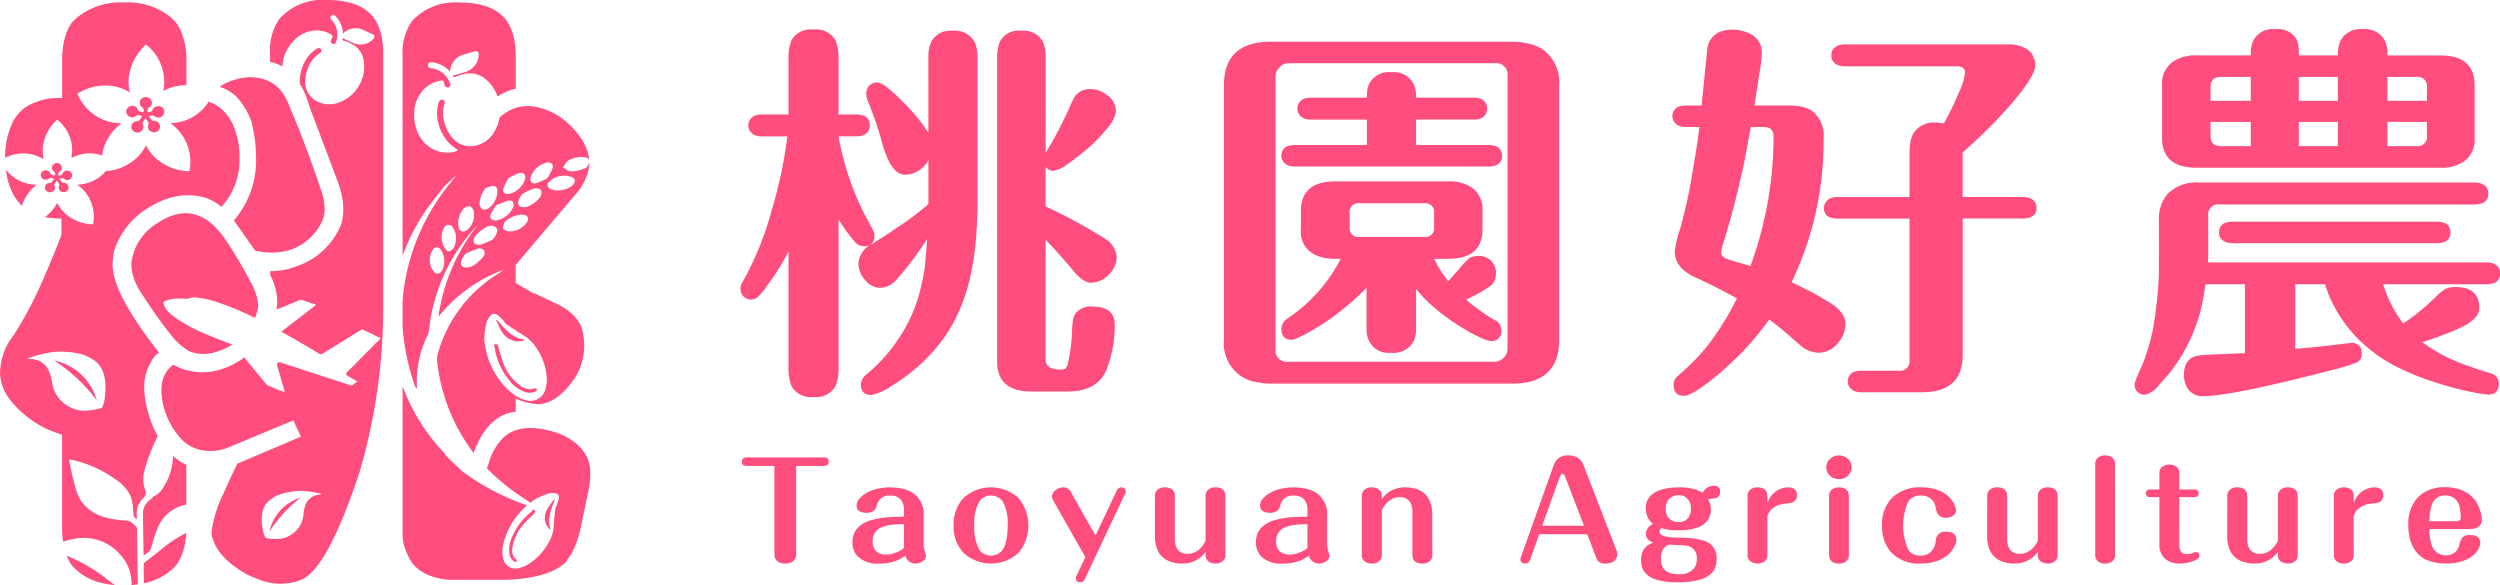 <svg id="footer-logo" xmlns="http://www.w3.org/2000/svg" xmlns:xlink="http://www.w3.org/1999/xlink" width="269.134" height="62.99" viewBox="0 0 269.134 62.99">
  <defs>
    <clipPath id="clip-path">
      <rect id="Rectangle_143" data-name="Rectangle 143" width="269.134" height="62.99" fill="#ff4d7d"/>
    </clipPath>
  </defs>
  <g id="Group_209" data-name="Group 209" clip-path="url(#clip-path)">
    <path id="Path_1952" data-name="Path 1952" d="M65.274,20.568l.025.022-.025-.022" transform="translate(-35.34 -11.136)" fill="#ff4d7d"/>
    <path id="Path_1953" data-name="Path 1953" d="M67.068,23.03a7.294,7.294,0,0,1,.369.8,7.294,7.294,0,0,0-.369-.8" transform="translate(-36.311 -12.469)" fill="#ff4d7d"/>
    <path id="Path_1954" data-name="Path 1954" d="M55.823,23.064a7.468,7.468,0,0,1,1.325,2.153,7.468,7.468,0,0,0-1.325-2.153" transform="translate(-30.223 -12.487)" fill="#ff4d7d"/>
    <path id="Path_1955" data-name="Path 1955" d="M57.3,36.97a9.96,9.96,0,0,1-2.393,6.789A9.96,9.96,0,0,0,57.3,36.97" transform="translate(-29.726 -20.016)" fill="#ff4d7d"/>
    <path id="Path_1956" data-name="Path 1956" d="M52.878,18.492A6.453,6.453,0,0,1,54.7,18.13a6.453,6.453,0,0,0-1.822.362,4.72,4.72,0,0,0-1.345.673,4.72,4.72,0,0,1,1.345-.673" transform="translate(-27.9 -9.816)" fill="#ff4d7d"/>
    <path id="Path_1957" data-name="Path 1957" d="M71.165,32.919q.726,1.879,1.391,3.809-.664-1.93-1.391-3.809" transform="translate(-38.529 -17.823)" fill="#ff4d7d"/>
    <path id="Path_1958" data-name="Path 1958" d="M76.208,49.022c0,.006,0,.011,0,.017s0-.011,0-.017" transform="translate(-41.259 -26.541)" fill="#ff4d7d"/>
    <path id="Path_1959" data-name="Path 1959" d="M61.888,18.908c-.025-.017-.05-.038-.075-.055a4.343,4.343,0,0,0-1.977-.679,4.343,4.343,0,0,1,1.977.679c.026.017.05.038.075.055" transform="translate(-32.395 -9.839)" fill="#ff4d7d"/>
    <path id="Path_1960" data-name="Path 1960" d="M56.873,54.54q-1.657-2.357-1.882-2.657.223.3,1.882,2.657" transform="translate(-29.772 -28.09)" fill="#ff4d7d"/>
    <path id="Path_1961" data-name="Path 1961" d="M66,21.38a4.8,4.8,0,0,1,.316.454A4.8,4.8,0,0,0,66,21.38" transform="translate(-35.731 -11.575)" fill="#ff4d7d"/>
    <path id="Path_1962" data-name="Path 1962" d="M59.766,33.475a15.922,15.922,0,0,0-.3-2.919,15.922,15.922,0,0,1,.3,2.919" transform="translate(-32.194 -16.543)" fill="#ff4d7d"/>
    <path id="Path_1963" data-name="Path 1963" d="M51.533,19.161A4.149,4.149,0,0,1,53.5,20.389a7.464,7.464,0,0,1,1.324,2.154c.046.107.094.206.138.318.079.327.146.647.207.964a15.923,15.923,0,0,1,.3,2.919v.022a9.96,9.96,0,0,1-2.393,6.789s.021.027.039.05q.223.3,1.882,2.657l.366.521a7.149,7.149,0,0,0,3.766-.067A5.893,5.893,0,0,0,62.7,33.353a3.449,3.449,0,0,0,.151-1.043c0-.006,0-.011,0-.017a6.416,6.416,0,0,0-.419-2.1c-.163-.5-.333-.985-.5-1.475q-.664-1.93-1.391-3.809c-.451-1.166-.915-2.322-1.4-3.46-.034-.1-.071-.186-.107-.277a7.328,7.328,0,0,0-.369-.8q-.085-.158-.175-.3a4.922,4.922,0,0,0-.316-.454,4.02,4.02,0,0,0-.306-.35c-.008-.008-.017-.015-.025-.022a3.321,3.321,0,0,0-.442-.364c-.026-.018-.05-.039-.076-.055a4.34,4.34,0,0,0-1.977-.679,4.847,4.847,0,0,0-.64-.02,6.453,6.453,0,0,0-1.822.362,4.72,4.72,0,0,0-1.345.673" transform="translate(-27.9 -9.812)" fill="#ff4d7d"/>
    <path id="Path_1964" data-name="Path 1964" d="M116.976,82.967a18.912,18.912,0,0,1-.583-1.922.494.494,0,0,0-.119-.228c-.035-.031-.135.006-.375.027a2.649,2.649,0,0,1,.112.366,7.158,7.158,0,0,0,1.6,3.526,3.691,3.691,0,0,0,1.519,1.156,1.555,1.555,0,0,0,1.3-.015c.074-.037.1-.161.153-.245-.082-.028-.183-.1-.244-.078a1.606,1.606,0,0,1-1.648-.354,5.089,5.089,0,0,1-1.708-2.233" transform="translate(-62.748 -43.748)" fill="#ff4d7d"/>
    <path id="Path_1965" data-name="Path 1965" d="M116.452,75.092a10.168,10.168,0,0,0,.62,1.258,2.166,2.166,0,0,0,1.7,1.036,4.178,4.178,0,0,0,.7-.07c.006-.039.012-.079.019-.119-1.414-.2-2.127-1.243-2.964-2.14l-.079.034" transform="translate(-63.048 -40.637)" fill="#ff4d7d"/>
    <path id="Path_1966" data-name="Path 1966" d="M138.311,37.527Z" transform="translate(-74.882 -20.317)" fill="#ff4d7d"/>
    <path id="Path_1967" data-name="Path 1967" d="M137.219,33.861c.042.084.08.168.117.253-.037-.085-.075-.169-.117-.253" transform="translate(-74.291 -18.333)" fill="#ff4d7d"/>
    <path id="Path_1968" data-name="Path 1968" d="M137.746,35.079c.028.077.05.155.074.233-.024-.078-.046-.155-.074-.233" transform="translate(-74.576 -18.992)" fill="#ff4d7d"/>
    <path id="Path_1969" data-name="Path 1969" d="M138.108,36.3c.015.066.024.133.036.2-.012-.066-.021-.133-.036-.2" transform="translate(-74.772 -19.653)" fill="#ff4d7d"/>
    <path id="Path_1970" data-name="Path 1970" d="M114.239,100.344c-.052.061-.1.127-.153.192.05-.065.1-.13.153-.192" transform="translate(-61.767 -54.327)" fill="#ff4d7d"/>
    <path id="Path_1971" data-name="Path 1971" d="M136.523,32.646c.058.09.114.181.166.272-.052-.091-.108-.182-.166-.272" transform="translate(-73.914 -17.675)" fill="#ff4d7d"/>
    <path id="Path_1972" data-name="Path 1972" d="M112.347,103.15c-.057.108-.113.217-.167.331.054-.113.11-.223.167-.331" transform="translate(-60.735 -55.846)" fill="#ff4d7d"/>
    <path id="Path_1973" data-name="Path 1973" d="M112.924,102.145c-.056.091-.112.186-.166.282.054-.1.11-.19.166-.282" transform="translate(-61.048 -55.302)" fill="#ff4d7d"/>
    <path id="Path_1974" data-name="Path 1974" d="M113.554,101.207c-.055.077-.109.156-.162.237.054-.08.107-.16.162-.237" transform="translate(-61.391 -54.794)" fill="#ff4d7d"/>
    <path id="Path_1975" data-name="Path 1975" d="M111.821,104.218c-.057.126-.114.253-.168.385.054-.133.111-.26.168-.385" transform="translate(-60.449 -56.424)" fill="#ff4d7d"/>
    <path id="Path_1976" data-name="Path 1976" d="M120.694,25.408c.039-.014.078-.028.118-.041l-.118.041" transform="translate(-65.344 -13.734)" fill="#ff4d7d"/>
    <path id="Path_1977" data-name="Path 1977" d="M135.646,31.423c.078.1.155.2.226.3-.071-.1-.148-.2-.226-.3" transform="translate(-73.439 -17.013)" fill="#ff4d7d"/>
    <path id="Path_1978" data-name="Path 1978" d="M119.6,25.921l.012-.006-.012.006" transform="translate(-64.754 -14.031)" fill="#ff4d7d"/>
    <path id="Path_1979" data-name="Path 1979" d="M116.772,22.041a6.65,6.65,0,0,1,.962-.511A6.517,6.517,0,0,0,116.772,22.041Z" transform="translate(-63.221 -11.656)" fill="#ff4d7d"/>
    <path id="Path_1980" data-name="Path 1980" d="M119.445,21.13c-.141.045-.281.1-.42.157.139-.057.279-.111.42-.157" transform="translate(-64.441 -11.44)" fill="#ff4d7d"/>
    <path id="Path_1981" data-name="Path 1981" d="M134.552,30.162c.108.113.214.227.312.341-.1-.114-.2-.228-.312-.341" transform="translate(-72.847 -16.33)" fill="#ff4d7d"/>
    <path id="Path_1982" data-name="Path 1982" d="M119.7,6.229c.055.114.107.232.155.353-.048-.121-.1-.239-.155-.353" transform="translate(-64.803 -3.372)" fill="#ff4d7d"/>
    <path id="Path_1983" data-name="Path 1983" d="M94.506,70.531v2.813h0V70.531h0" transform="translate(-51.166 -38.186)" fill="#ff4d7d"/>
    <path id="Path_1984" data-name="Path 1984" d="M120.715,9.358c.041.21.075.426.1.651-.024-.225-.059-.441-.1-.651" transform="translate(-65.356 -5.066)" fill="#ff4d7d"/>
    <path id="Path_1985" data-name="Path 1985" d="M123.854,68.083l-1.23-.721Z" transform="translate(-66.389 -36.47)" fill="#ff4d7d"/>
    <path id="Path_1986" data-name="Path 1986" d="M129.509,71.124A6.355,6.355,0,0,0,128,70.064l-2.69-1.278h0L128,70.064a6.355,6.355,0,0,1,1.513,1.06" transform="translate(-67.841 -37.241)" fill="#ff4d7d"/>
    <path id="Path_1987" data-name="Path 1987" d="M111.346,105.321c-.059.15-.117.3-.172.459.055-.158.113-.309.172-.459" transform="translate(-60.19 -57.021)" fill="#ff4d7d"/>
    <path id="Path_1988" data-name="Path 1988" d="M123.27,24.9a4.484,4.484,0,0,0-1.191.075h0a4.484,4.484,0,0,1,1.191-.075" transform="translate(-66.094 -13.477)" fill="#ff4d7d"/>
    <path id="Path_1989" data-name="Path 1989" d="M118.376,26.665l.03-.022-.03.022" transform="translate(-64.089 -14.425)" fill="#ff4d7d"/>
    <path id="Path_1990" data-name="Path 1990" d="M114.864,99.7c.043-.045.085-.094.129-.137-.044.044-.086.092-.129.137" transform="translate(-62.188 -53.902)" fill="#ff4d7d"/>
    <path id="Path_1991" data-name="Path 1991" d="M95.515,2.6A6.274,6.274,0,0,1,100.626.587q3.237,0,4.723,1.545Q103.864.587,100.626.587A6.274,6.274,0,0,0,95.515,2.6a5.866,5.866,0,0,0-1.009,3.7v0a5.867,5.867,0,0,1,1.009-3.7" transform="translate(-51.166 -0.318)" fill="#ff4d7d"/>
    <path id="Path_1992" data-name="Path 1992" d="M129.127,27.146c-.177-.177-.364-.353-.565-.527a7.033,7.033,0,0,0-3.7-1.678,7.035,7.035,0,0,1,3.7,1.678c.2.175.388.351.565.527" transform="translate(-67.6 -13.503)" fill="#ff4d7d"/>
    <path id="Path_1993" data-name="Path 1993" d="M111.366,34.209h0l-.043.051-.042-.036.042.036Z" transform="translate(-60.248 -18.521)" fill="#ff4d7d"/>
    <path id="Path_1994" data-name="Path 1994" d="M95.974,42.175c.041-.07.066-.094.068-.12a1.634,1.634,0,0,0,0-.2A11.188,11.188,0,0,1,97.2,36.41a2.081,2.081,0,0,0,.168-.68,19.223,19.223,0,0,1,5.3-11.274,20.359,20.359,0,0,0-4.3,9.96,16.179,16.179,0,0,1,6.991-5.049,4.785,4.785,0,0,1-.586.431,14.767,14.767,0,0,0-6.474,8.6,2.29,2.29,0,0,0-.069.844,19.7,19.7,0,0,0,3.926,9.836h0c.055-.158.113-.309.172-.459.016-.04.031-.081.047-.121.054-.132.111-.259.168-.385.024-.054.049-.107.073-.16.055-.113.111-.222.168-.33.032-.061.065-.121.1-.179.054-.1.109-.19.166-.282.041-.066.083-.13.125-.194.053-.08.106-.161.162-.237s.1-.137.156-.2.1-.13.154-.192c.066-.078.135-.15.2-.223.043-.046.085-.094.129-.138.115-.114.233-.222.355-.323a4.141,4.141,0,0,1,2.354-1.009V43.229a6.568,6.568,0,0,0,2.556.6q2.084-.2,3.9-2.959a6.631,6.631,0,0,0,.605-5.381,4.007,4.007,0,0,0-.908-1.295,6.356,6.356,0,0,0-1.514-1.059l-2.69-1.278v.067l-1.229-.721-.721-.422V28.835l6.39-7.533a5.943,5.943,0,0,0,1.547-3.229c0-.079-.007-.158-.01-.237-.124.238-.237.5-.433.587a4.21,4.21,0,0,1-1.557.355c-.277.009-.559-.289-.838-.449a2.937,2.937,0,0,1,.587-.756,2.853,2.853,0,0,1,1.98-.286l.249.237h0c-.012-.121-.035-.242-.057-.362-.012-.067-.021-.134-.035-.2-.025-.11-.059-.219-.092-.328-.024-.078-.046-.155-.074-.233-.037-.1-.08-.2-.124-.3-.037-.085-.075-.169-.117-.253s-.1-.19-.153-.285-.108-.182-.166-.272-.114-.176-.177-.264-.147-.2-.225-.3c-.062-.079-.123-.158-.19-.237-.1-.114-.2-.228-.312-.341-.06-.063-.115-.127-.178-.189-.177-.177-.363-.353-.565-.527a7.04,7.04,0,0,0-3.7-1.678c-.028,0-.056-.009-.084-.011a4.486,4.486,0,0,0-1.192.075,3.616,3.616,0,0,0-.517.131l-.118.041a4,4,0,0,0-.488.21l-.012.006a4.674,4.674,0,0,0-.533.328l-.03.022a5.837,5.837,0,0,0-.516.417,4.309,4.309,0,0,1-.457,1.327,3.07,3.07,0,0,1-2.171,1.7l-.024,0-.043.051-.042-.037,0,0a2.441,2.441,0,0,1-2.116-.627,3.728,3.728,0,0,1-.884-1.316,4.241,4.241,0,0,1-.341-1.332,3.189,3.189,0,0,1,.158-1.287.294.294,0,0,0-.2-.394.332.332,0,0,0-.4.222,3.763,3.763,0,0,0-.173,1.744,4.865,4.865,0,0,0,.453,1.5,4.028,4.028,0,0,0,1.635,1.843.148.148,0,0,1,.073.116c-.007.037-.066.083-.11.1a2.8,2.8,0,0,1-1.268.148,3.431,3.431,0,0,1-2.639-1.654,4.557,4.557,0,0,1-.634-2.667,3.7,3.7,0,0,1,.787-2.187,3.146,3.146,0,0,1,2.194-1.238c.1-.011.162.018.187.12.033.132.074.262.112.392a.308.308,0,0,0,.32.231.3.3,0,0,0,.286-.23.487.487,0,0,0-.048-.248,2.455,2.455,0,0,0-2.108-1.6.291.291,0,0,1-.26-.237.351.351,0,0,1,.165-.36l.155-.044a.1.1,0,0,0,.028.009,3.018,3.018,0,0,1,1.972.944c.016.017.035.029.06.051,0-.037.007-.06.01-.082a2.03,2.03,0,0,1,1.5-1.76l1.156-.324a.305.305,0,0,1,.43.309,2.034,2.034,0,0,1-1.456,1.918c-.4.114-.809.227-1.214.34l-.112.032a.89.89,0,0,1,.074.129c.031.083.073.078.15.041a3.881,3.881,0,0,1,1.05-.347,2.618,2.618,0,0,1,2.207.537,4.217,4.217,0,0,1,1.319,1.892,6.491,6.491,0,0,1,.962-.511c.023-.01.047-.017.071-.027.139-.057.279-.111.42-.157.169-.055.339-.1.51-.138V6.3a9.609,9.609,0,0,0-.055-1.044c-.024-.225-.059-.441-.1-.651a6.156,6.156,0,0,0-.313-1.081q-.072-.182-.155-.353a4.762,4.762,0,0,0-.319-.57,3.969,3.969,0,0,0-.389-.473Q103.864.587,100.627.586A6.274,6.274,0,0,0,95.515,2.6a5.868,5.868,0,0,0-1.009,3.7V27.846a21.581,21.581,0,0,1,2.57-4.962c.6-.858,1.274-1.666,1.915-2.5l1.291-1.22c-.213.288-.42.58-.64.863a22.829,22.829,0,0,0-5.136,12.632v2.814a24.613,24.613,0,0,0,1.282,6.272c.046.136.115.265.186.427m7.275-14.294a4.714,4.714,0,0,1-1.045.98c-.532.347-1.116.331-1.323.07s-.039-.742.395-1.286a11.686,11.686,0,0,1,1.336-.567.75.75,0,0,1,.65.166.64.64,0,0,1-.014.637m.962-1.777a9.948,9.948,0,0,1-1.287.556.789.789,0,0,1-.692-.162.758.758,0,0,1,.057-.723,4.176,4.176,0,0,1,1.049-.9c.383-.232.859-.416,1.262-.031.249.237.045.749-.388,1.263m3.153,10.21a4.455,4.455,0,0,1,1.575,1.5,6.439,6.439,0,0,1,1.09,3.259,3.623,3.623,0,0,1-.127,1.083,1.688,1.688,0,0,1-2.249,1.213,4.209,4.209,0,0,1-1.438-.78,8.37,8.37,0,0,1-2.909-5.77,7.093,7.093,0,0,1,.255-1.816,1.442,1.442,0,0,1,.254-.51c.326-.479.641-.521,1.062-.142.226.2.431.427.645.642l-.051.071c.629.419,1.237.87,1.894,1.246m.487-12.016a2.2,2.2,0,0,1-1.591.923,1.152,1.152,0,0,1-.91-.251c-.124-.184.1-.583.138-.747a2.889,2.889,0,0,1,1.888-.8c.609.013.817.4.475.88m4.757-4.961c.515.149.584.565.12,1a2.524,2.524,0,0,1-2.169.382c-.513-.152-.6-.587-.187-.924a2.371,2.371,0,0,1,2.236-.46m-4.333.126a2.427,2.427,0,0,1,1.772-1.65c.453-.047.737.216.6.636a7.108,7.108,0,0,1-.561,1.059,7.935,7.935,0,0,1-1.2.528c-.425.113-.666-.156-.613-.573m.33,1.164c.247-.069.715-.015.795.13a.9.9,0,0,1-.105.813,3.277,3.277,0,0,1-.94.8c-.555.334-1.108.328-1.323.064s-.049-.737.4-1.259a7.221,7.221,0,0,1,1.178-.549m-3.245-.041a7.1,7.1,0,0,1,.551-1.1,7.7,7.7,0,0,1,1.158-.531c.45-.124.7.151.637.6a2.428,2.428,0,0,1-1.72,1.643c-.466.063-.756-.177-.627-.6m.519,1.324c.424-.094.652.2.567.615a2.441,2.441,0,0,1-1.9,1.518c-.469.014-.708-.248-.545-.674a6.635,6.635,0,0,1,.573-.957,8.625,8.625,0,0,1,1.3-.5m-2.417-1.378c.3-.073.644-.26.907-.194.407.105.368.523.311.858a2.215,2.215,0,0,1-.935,1.535.779.779,0,0,1-.624.12.763.763,0,0,1-.328-.56,2.822,2.822,0,0,1,.669-1.758m-2.293,2.138c.136-.038.417-.209.6-.144a.8.8,0,0,1,.415.562,2.123,2.123,0,0,1-.648,1.9c-.419.413-.893.282-1.01-.272a2.411,2.411,0,0,1,.638-2.046m-2.116,2.039a.508.508,0,0,1,.786-.03,2.132,2.132,0,0,1,.108,2.409c-.249.291-.522.327-.694.177a2.108,2.108,0,0,1-.2-2.556m-1.234,2.4a.507.507,0,0,1,.81.082,2.167,2.167,0,0,1,.094,2.289.5.5,0,0,1-.765.17,2.011,2.011,0,0,1-.138-2.541" transform="translate(-51.166 -0.317)" fill="#ff4d7d"/>
    <path id="Path_1995" data-name="Path 1995" d="M116.254,101.343q1.749-1.413,4.977-.538a6.727,6.727,0,0,1,3,1.618,6.727,6.727,0,0,0-3-1.618q-3.228-.874-4.977.538a6.119,6.119,0,0,0-1.749,2.892l-.2.571.2-.571a6.119,6.119,0,0,1,1.749-2.892" transform="translate(-61.883 -54.396)" fill="#ff4d7d"/>
    <path id="Path_1996" data-name="Path 1996" d="M94.824,127.6a4.96,4.96,0,0,1-.282-1.146,4.96,4.96,0,0,0,.282,1.146" transform="translate(-51.185 -68.463)" fill="#ff4d7d"/>
    <path id="Path_1997" data-name="Path 1997" d="M138.535,110.23c.012.15.02.3.02.466,0-.162-.008-.316-.02-.466" transform="translate(-75.004 -59.679)" fill="#ff4d7d"/>
    <path id="Path_1998" data-name="Path 1998" d="M94.5,90.638h0v15.807a3.783,3.783,0,0,0,.017.618,3.783,3.783,0,0,1-.017-.618Z" transform="translate(-51.159 -49.072)" fill="#ff4d7d"/>
    <path id="Path_1999" data-name="Path 1999" d="M138.221,108.451c.017.058.033.116.046.176-.014-.06-.03-.118-.046-.176" transform="translate(-74.834 -58.716)" fill="#ff4d7d"/>
    <path id="Path_2000" data-name="Path 2000" d="M99.476,111.489h6.255q4.642-.2,6.39-1.951a4.16,4.16,0,0,1,.538-.807,10.786,10.786,0,0,0,1.009-2.825l.807-3.834a9.683,9.683,0,0,0,.235-1.984c0-.162-.008-.316-.02-.466a4.377,4.377,0,0,0-.1-.639c-.014-.06-.03-.118-.046-.176-.022-.078-.044-.158-.072-.232a4.312,4.312,0,0,0-.968-1.475,6.723,6.723,0,0,0-3-1.618q-3.228-.874-4.977.538a6.13,6.13,0,0,0-1.749,2.892l-.2.571a22.357,22.357,0,0,0,4.043,3.275c.244.156.461.3.637.435.135-.106.268-.214.411-.315a7.1,7.1,0,0,1,1.546-.672,1.377,1.377,0,0,1,.511-.057c.517.011.683.219.559.7-.066.259-.157.514-.237.77l-.078,0c-.066.654-.168,1.307-.19,1.96a3.98,3.98,0,0,1-.527,1.85,6.4,6.4,0,0,1-2.125,2.327,3.65,3.65,0,0,1-.912.419,1.389,1.389,0,0,1-1.909-1.058,3.489,3.489,0,0,1,.012-1.409,7.943,7.943,0,0,1,2.592-4.229,26.173,26.173,0,0,1-5.646-2.74c-.448-.287-.875-.6-1.312-.9l-1.708-1.627c-.141-.186-.267-.385-.426-.556a20.729,20.729,0,0,1-4.32-7.013v15.807a3.835,3.835,0,0,0,.017.618,4.934,4.934,0,0,0,.282,1.147,6.929,6.929,0,0,0,.374.858q1.009,2.084,4.3,2.421" transform="translate(-51.159 -49.071)" fill="#ff4d7d"/>
    <path id="Path_2001" data-name="Path 2001" d="M119.8,122.6a3.193,3.193,0,0,0-.276,1.646,1.2,1.2,0,0,0,.557.932c.061.037.172,0,.259,0-.012-.073,0-.181-.041-.213a1.267,1.267,0,0,1-.414-1.362,4.734,4.734,0,0,1,1.051-2.29c.378-.477.85-.887,1.278-1.329a.473.473,0,0,0,.131-.194c.01-.039-.061-.1-.179-.259a2.641,2.641,0,0,1-.244.254A7.006,7.006,0,0,0,119.8,122.6" transform="translate(-64.701 -64.714)" fill="#ff4d7d"/>
    <path id="Path_2002" data-name="Path 2002" d="M128.424,120.456l.1-.043c-.439-1.118.089-2.128.448-3.157l-.061-.041a9.8,9.8,0,0,0-.737,1.042,1.824,1.824,0,0,0-.1,1.722,3.175,3.175,0,0,0,.351.476" transform="translate(-69.247 -63.461)" fill="#ff4d7d"/>
    <path id="Path_2003" data-name="Path 2003" d="M51.341,54.189q.244.282.485.609-.241-.327-.485-.609" transform="translate(-27.796 -29.338)" fill="#ff4d7d"/>
    <path id="Path_2004" data-name="Path 2004" d="M48.517,51.637a5.3,5.3,0,0,1,.626.484,5.3,5.3,0,0,0-.626-.484" transform="translate(-26.267 -27.957)" fill="#ff4d7d"/>
    <path id="Path_2005" data-name="Path 2005" d="M33.674,51.119q2.555-1.681,4.641-.673a4,4,0,0,1,.634.341,4,4,0,0,0-.634-.341q-2.086-1.009-4.641.673a5.807,5.807,0,0,0-2.825,4.3,4.139,4.139,0,0,0,.1,1.066,4.139,4.139,0,0,1-.1-1.066,5.807,5.807,0,0,1,2.825-4.3" transform="translate(-16.7 -27.107)" fill="#ff4d7d"/>
    <path id="Path_2006" data-name="Path 2006" d="M32.506,67.731q.116.207.251.417c.648,1.008,1.245,1.894,1.794,2.665-.549-.771-1.146-1.656-1.794-2.665q-.135-.21-.251-.417" transform="translate(-17.599 -36.67)" fill="#ff4d7d"/>
    <path id="Path_2007" data-name="Path 2007" d="M60.541,71.573a4.858,4.858,0,0,1-.072.5,4.491,4.491,0,0,0,.072-.5" transform="translate(-32.738 -38.75)" fill="#ff4d7d"/>
    <path id="Path_2008" data-name="Path 2008" d="M60.31,73.111c-.016.069-.038.136-.056.2.019-.068.04-.135.056-.2" transform="translate(-32.622 -39.583)" fill="#ff4d7d"/>
    <path id="Path_2009" data-name="Path 2009" d="M31.714,66.057a6.142,6.142,0,0,1-.271-.659,6.142,6.142,0,0,0,.271.659" transform="translate(-17.023 -35.407)" fill="#ff4d7d"/>
    <path id="Path_2010" data-name="Path 2010" d="M39.212,77.454c-.169-.206-.347-.433-.529-.671.182.238.36.465.529.671" transform="translate(-20.943 -41.571)" fill="#ff4d7d"/>
    <path id="Path_2011" data-name="Path 2011" d="M58.848,66.265a6.4,6.4,0,0,1,.815,2.434,6.4,6.4,0,0,0-.815-2.434" transform="translate(-31.861 -35.876)" fill="#ff4d7d"/>
    <path id="Path_2012" data-name="Path 2012" d="M40.8,52.667c-.025-.034-.05-.065-.074-.1q-.241-.327-.485-.609c-.119-.138-.238-.27-.359-.392q-.155-.157-.31-.3a5.339,5.339,0,0,0-.626-.484,4.057,4.057,0,0,0-.635-.341q-2.085-1.009-4.641.673a5.809,5.809,0,0,0-2.824,4.3,4.142,4.142,0,0,0,.1,1.066,5.086,5.086,0,0,0,.174.609,6.14,6.14,0,0,0,.272.659q.1.2.216.411t.251.417c.648,1.008,1.245,1.894,1.793,2.665q.413.58.788,1.07c.183.238.36.465.529.671a6.85,6.85,0,0,0,2.069,1.917q2.018.875,4.641-.673l.027-.02c-.992-.4-2-.764-2.978-1.185a16.649,16.649,0,0,1-3.259-1.8,3.542,3.542,0,0,1-.938-.905,2.316,2.316,0,0,1-.221-.525.2.2,0,0,1,.14-.266,4.27,4.27,0,0,1,.621-.2,6.6,6.6,0,0,1,1.666-.044.353.353,0,0,0,.177-.011,1.625,1.625,0,0,1,.944-.122,9.4,9.4,0,0,1,2.261.5,31.432,31.432,0,0,1,4.04,1.689,5.256,5.256,0,0,0,.173-.512c.019-.068.041-.135.056-.2s.029-.138.042-.206a4.859,4.859,0,0,0,.072-.5h0a6.4,6.4,0,0,0-.815-2.434,46.886,46.886,0,0,0-2.884-4.83" transform="translate(-16.7 -27.108)" fill="#ff4d7d"/>
    <path id="Path_2013" data-name="Path 2013" d="M63.224,120.486A14.764,14.764,0,0,1,66.6,116.8a4.911,4.911,0,0,0-3.372,3.69" transform="translate(-34.23 -63.234)" fill="#ff4d7d"/>
    <path id="Path_2014" data-name="Path 2014" d="M89.937,11.756h0c0-.206-.007-.406-.018-.6.011.2.018.4.018.6" transform="translate(-48.683 -6.039)" fill="#ff4d7d"/>
    <path id="Path_2015" data-name="Path 2015" d="M52.068,130.246a7.751,7.751,0,0,0,1.143,1.08,7.751,7.751,0,0,1-1.143-1.08" transform="translate(-28.19 -70.516)" fill="#ff4d7d"/>
    <path id="Path_2016" data-name="Path 2016" d="M55.707,105.412,62.5,102.52l-6.793,2.892a.06.06,0,0,0-.067.067.06.06,0,0,1,.067-.067" transform="translate(-30.124 -55.505)" fill="#ff4d7d"/>
    <path id="Path_2017" data-name="Path 2017" d="M55.275,133.129a12.757,12.757,0,0,0,1.311.827c.384.181.754.327,1.118.457-.364-.13-.734-.276-1.118-.457a12.757,12.757,0,0,1-1.311-.827" transform="translate(-29.926 -72.077)" fill="#ff4d7d"/>
    <path id="Path_2018" data-name="Path 2018" d="M52.9,113.289q.267-.6.581-1.268-.314.667-.581,1.268" transform="translate(-28.639 -60.649)" fill="#ff4d7d"/>
    <path id="Path_2019" data-name="Path 2019" d="M65.573,15.273a4.62,4.62,0,0,0-.639-.3,4.755,4.755,0,0,1,.639.3" transform="translate(-35.156 -8.106)" fill="#ff4d7d"/>
    <path id="Path_2020" data-name="Path 2020" d="M64.1,14.725a4.93,4.93,0,0,0-.688-.2,4.851,4.851,0,0,1,.688.2" transform="translate(-34.333 -7.862)" fill="#ff4d7d"/>
    <path id="Path_2021" data-name="Path 2021" d="M89.36,7.669c.022.078.042.155.061.236-.019-.08-.04-.158-.061-.236" transform="translate(-48.38 -4.152)" fill="#ff4d7d"/>
    <path id="Path_2022" data-name="Path 2022" d="M64.737,68.138A6.009,6.009,0,0,0,64.6,67.5a5.9,5.9,0,0,1,.142.639" transform="translate(-34.972 -36.544)" fill="#ff4d7d"/>
    <path id="Path_2023" data-name="Path 2023" d="M69.533,0q3.237,0,4.723,1.545Q72.77,0,69.533,0a6.274,6.274,0,0,0-5.112,2.018,5.866,5.866,0,0,0-1.009,3.7,5.867,5.867,0,0,1,1.009-3.7A6.274,6.274,0,0,1,69.533,0" transform="translate(-34.332)" fill="#ff4d7d"/>
    <path id="Path_2024" data-name="Path 2024" d="M71.873,22.73c-.066-.191-.136-.377-.21-.554.074.178.143.364.21.554" transform="translate(-38.799 -12.006)" fill="#ff4d7d"/>
    <path id="Path_2025" data-name="Path 2025" d="M70.374,19.645a8.033,8.033,0,0,1,.579,1.131A8.008,8.008,0,0,0,70.374,19.645Z" transform="translate(-38.101 -10.636)" fill="#ff4d7d"/>
    <path id="Path_2026" data-name="Path 2026" d="M49.615,120.117a13.237,13.237,0,0,1,1.251-4.056,13.237,13.237,0,0,0-1.251,4.056" transform="translate(-26.862 -62.836)" fill="#ff4d7d"/>
    <path id="Path_2027" data-name="Path 2027" d="M39.469,85.653c.209.1.436.209.673.314-.237-.1-.464-.209-.673-.314a2.917,2.917,0,0,0-1.026,1.278,2.917,2.917,0,0,1,1.026-1.278" transform="translate(-20.813 -46.373)" fill="#ff4d7d"/>
    <path id="Path_2028" data-name="Path 2028" d="M46.858,87.175a6.324,6.324,0,0,1-2.252-.078,6.324,6.324,0,0,0,2.252.078" transform="translate(-24.15 -47.155)" fill="#ff4d7d"/>
    <path id="Path_2029" data-name="Path 2029" d="M52.729,84.479h0a8.109,8.109,0,0,1-3.212,1.279,8.109,8.109,0,0,0,3.212-1.279h0" transform="translate(-26.808 -45.737)" fill="#ff4d7d"/>
    <path id="Path_2030" data-name="Path 2030" d="M38,89.321a4.389,4.389,0,0,0-.116,1.412,8.08,8.08,0,0,0,.588,2.489,8.08,8.08,0,0,1-.588-2.489A4.389,4.389,0,0,1,38,89.321" transform="translate(-20.501 -48.359)" fill="#ff4d7d"/>
    <path id="Path_2031" data-name="Path 2031" d="M71.081,50.739a5.5,5.5,0,0,0,.2-1.5,5.5,5.5,0,0,1-.2,1.5A7.909,7.909,0,0,1,66.1,55.38a7.714,7.714,0,0,1-2.691.471A7.714,7.714,0,0,0,66.1,55.38a7.909,7.909,0,0,0,4.977-4.641" transform="translate(-34.332 -26.66)" fill="#ff4d7d"/>
    <path id="Path_2032" data-name="Path 2032" d="M68.84,98.706l.552,1.2Z" transform="translate(-37.27 -53.44)" fill="#ff4d7d"/>
    <path id="Path_2033" data-name="Path 2033" d="M72.225,23.685c.069.206.136.418.2.64q1.478,3.9,3.094,8.206-1.614-4.3-3.094-8.206c-.061-.222-.127-.433-.2-.64" transform="translate(-39.103 -12.823)" fill="#ff4d7d"/>
    <path id="Path_2034" data-name="Path 2034" d="M64.947,69.158a5.288,5.288,0,0,1,.036,1.175h0a5.26,5.26,0,0,0-.036-1.175" transform="translate(-35.163 -37.442)" fill="#ff4d7d"/>
    <path id="Path_2035" data-name="Path 2035" d="M61.544,3.752c-.019-.08-.04-.158-.061-.235a5.2,5.2,0,0,0-.667-1.5,3.889,3.889,0,0,0-.389-.473Q58.94,0,55.7,0a6.274,6.274,0,0,0-5.112,2.018,5.867,5.867,0,0,0-1.009,3.7v.942h0a4.949,4.949,0,0,1,.688.2l.009,0a4.619,4.619,0,0,1,.639.3h0a3.567,3.567,0,0,1,.033-.469,4.213,4.213,0,0,1,1.139-2.264,3.419,3.419,0,0,1,1.859-1.078,2.908,2.908,0,0,1,2.289.431.135.135,0,0,1,.061.2c-.055.113-.1.229-.154.343a.29.29,0,0,0,.427.361.448.448,0,0,0,.114-.2A2.27,2.27,0,0,0,56.15,2.1a.268.268,0,0,1-.043-.323.325.325,0,0,1,.331-.157l.136.062a.107.107,0,0,0,.014.023,2.79,2.79,0,0,1,.833,1.842.7.7,0,0,0,.012.072l.055-.052a1.878,1.878,0,0,1,2.11-.35l1.01.46a.282.282,0,0,1,.12.474,1.881,1.881,0,0,1-2.172.489c-.354-.16-.707-.321-1.061-.482l-.1-.044a.833.833,0,0,1-.024.135c-.028.077.005.1.082.118a3.591,3.591,0,0,1,.949.381,2.419,2.419,0,0,1,1.241,1.693,4.043,4.043,0,0,1-.67,3.053,3.885,3.885,0,0,1-1.834,1.475,2.839,2.839,0,0,1-2.548-.089A2.272,2.272,0,0,1,53.38,9.118a3.451,3.451,0,0,1,.158-1.457,3.912,3.912,0,0,1,.552-1.145,2.941,2.941,0,0,1,.878-.816.272.272,0,0,0,.095-.4.307.307,0,0,0-.415-.08,3.474,3.474,0,0,0-1.161,1.13,4.5,4.5,0,0,0-.572,1.329,4.245,4.245,0,0,0-.139,1.327,8.039,8.039,0,0,1,.579,1.132l.011.029c.074.178.144.363.21.554.016.045.032.091.048.138.069.207.136.418.2.64q1.479,3.9,3.094,8.206a10.621,10.621,0,0,1,.349,1.207,7.521,7.521,0,0,1,.192,1.668,5.5,5.5,0,0,1-.2,1.5,7.907,7.907,0,0,1-4.977,4.641,7.7,7.7,0,0,1-2.691.471v.4q.109.21.2.42a6.778,6.778,0,0,1,.339.941,5.9,5.9,0,0,1,.142.639c.007.041.014.082.02.122a5.315,5.315,0,0,1,.036,1.175h0c-.017.148-.039.295-.064.44q1.253-.515,2.506-1.03a.307.307,0,0,1,.191-.019c.519.169,1.034.345,1.575.527-.049.046-.063.062-.081.076q-1.835,1.412-3.667,2.825c1.347.739,2.67,1.514,3.977,2.315a.446.446,0,0,0,.56,0c.308-.213.636-.4.955-.6q1.535-.951,3.07-1.9a.252.252,0,0,1,.188-.041c.649.3,1.295.615,1.955.931-.039.042-.06.066-.083.088l-2.221,2.236q-.649.654-1.3,1.308a.241.241,0,0,0,.052.426c.091.055.185.105.277.159l.732.428c-.161.133-.313.255-.46.382a.211.211,0,0,1-.234.041q-3.755-1.227-7.513-2.447a.32.32,0,0,0-.339.024c-.114.1-.093.21-.057.33.169.57.333,1.142.5,1.714.107.371.213.742.327,1.138-.086-.03-.146-.048-.2-.072-.521-.213-1.045-.422-1.562-.642a.734.734,0,0,1-.273-.2q-1.173-1.423-2.342-2.849c-.12.087-.241.173-.366.258h0a8.105,8.105,0,0,1-3.212,1.278,6.325,6.325,0,0,1-2.252-.078,6.943,6.943,0,0,1-.926-.259c-.07-.03-.134-.06-.2-.089-.237-.105-.464-.21-.673-.314a2.92,2.92,0,0,0-1.026,1.278,3.307,3.307,0,0,0-.136.4,4.4,4.4,0,0,0-.116,1.412,8.1,8.1,0,0,0,.588,2.489,8.512,8.512,0,0,0,1.362,2.219,4.2,4.2,0,0,0,2.152,1.346,5.131,5.131,0,0,0,3.3-.337l6.793-2.825.552,1.2.255.552-6.793,2.892a.06.06,0,0,0-.067.067q-.362.731-.676,1.4t-.581,1.268q-.133.3-.255.585a13.269,13.269,0,0,0-1.251,4.057,2.116,2.116,0,0,0,.006.226A4.791,4.791,0,0,0,44.38,59.73a7.772,7.772,0,0,0,1.143,1.08c.1.082.216.162.328.242a12.71,12.71,0,0,0,1.311.827c.384.181.754.327,1.118.457a6.086,6.086,0,0,0,4.666.081q2.825-1.211,6.256-11.569a63.172,63.172,0,0,0,2.556-18.227V5.717c0-.206-.007-.406-.018-.6a7.935,7.935,0,0,0-.195-1.363m-6.6,49.477c-.062.012-.124.024-.187.034A1.692,1.692,0,0,0,53.369,54.4a4.052,4.052,0,0,0-.2,1.038,2.814,2.814,0,0,1-1.33,2.128,3.122,3.122,0,0,1-.482.264,2.842,2.842,0,0,1-.5.153c-.061.012-.123.015-.185.022a5.613,5.613,0,0,1-1.448-.068.211.211,0,0,1-.181-.127,2.616,2.616,0,0,1-.244-.793,4.895,4.895,0,0,1-.049-1.878c.011-.039.024-.077.036-.116a2.122,2.122,0,0,1,.977-1.333,2.906,2.906,0,0,1,.884-.464c.094-.037.388-.12.594-.171a1.518,1.518,0,0,1,.216-.049,8.6,8.6,0,0,1,1.36-.161,9.63,9.63,0,0,1,2.277.329.153.153,0,0,1,.032.02l-.178.035" transform="translate(-20.502)" fill="#ff4d7d"/>
    <path id="Path_2036" data-name="Path 2036" d="M21.035,135.86q-.193-.083-.377-.176.184.094.377.176" transform="translate(-11.184 -73.46)" fill="#ff4d7d"/>
    <path id="Path_2037" data-name="Path 2037" d="M18.475,134.253c-.12-.089-.234-.187-.346-.286.112.1.226.2.346.286" transform="translate(-9.815 -72.53)" fill="#ff4d7d"/>
    <path id="Path_2038" data-name="Path 2038" d="M16.163,131.553l-.016-.033.016.033" transform="translate(-8.742 -71.206)" fill="#ff4d7d"/>
    <path id="Path_2039" data-name="Path 2039" d="M17.232,133.078a5.538,5.538,0,0,1-.455-.488,5.538,5.538,0,0,0,.455.488" transform="translate(-9.083 -71.785)" fill="#ff4d7d"/>
    <line id="Line_5" data-name="Line 5" transform="translate(7.185 59.829)" fill="#fff"/>
    <path id="Path_2040" data-name="Path 2040" d="M25.965,137.228q-.384-.032-.744-.091.36.059.744.091" transform="translate(-13.655 -74.247)" fill="#ff4d7d"/>
    <path id="Path_2041" data-name="Path 2041" d="M19.7,135.135c-.121-.069-.237-.144-.351-.221.114.077.23.152.351.221" transform="translate(-10.478 -73.043)" fill="#ff4d7d"/>
    <path id="Path_2042" data-name="Path 2042" d="M24.075,136.9c-.166-.033-.33-.066-.488-.107.158.041.322.075.488.107" transform="translate(-12.77 -74.059)" fill="#ff4d7d"/>
    <path id="Path_2043" data-name="Path 2043" d="M22.485,136.445c-.143-.043-.283-.089-.419-.139.136.051.276.1.419.139" transform="translate(-11.947 -73.797)" fill="#ff4d7d"/>
    <path id="Path_2044" data-name="Path 2044" d="M19.947,132.938a17.41,17.41,0,0,0-4.281-2.475c.067.168.141.33.221.485l.016.033a4.523,4.523,0,0,0,.271.456v0a5.475,5.475,0,0,0,.455.488c.053.05.111.1.166.144.112.1.226.2.346.286.07.052.143.1.216.148.114.077.23.152.351.221.08.046.164.089.247.132q.184.094.377.177c.089.038.177.075.269.109.136.05.276.1.418.139.093.028.184.057.279.082.158.041.322.075.488.107.087.017.172.038.261.052q.36.059.744.091l.056.006q-.455-.338-.9-.684" transform="translate(-8.482 -70.633)" fill="#ff4d7d"/>
    <path id="Path_2045" data-name="Path 2045" d="M17.3,88.91a6.021,6.021,0,0,0-4.593-4.295A18.039,18.039,0,0,1,17.3,88.91" transform="translate(-6.88 -45.811)" fill="#ff4d7d"/>
    <path id="Path_2046" data-name="Path 2046" d="M43.759,109.119h0Z" transform="translate(-23.691 -59.078)" fill="#ff4d7d"/>
    <path id="Path_2047" data-name="Path 2047" d="M42.3,108.323c.067.042.134.084.2.123-.068-.039-.135-.08-.2-.123" transform="translate(-22.901 -58.647)" fill="#ff4d7d"/>
    <path id="Path_2048" data-name="Path 2048" d="M40.62,107.036a5.805,5.805,0,0,0,.563.449,6.083,6.083,0,0,1-.563-.449" transform="translate(-21.992 -57.95)" fill="#ff4d7d"/>
    <path id="Path_2049" data-name="Path 2049" d="M36.376,109.234c-.213.538-.887,1.956-1.63,2.124-.082.091-.161.183-.249.271s-.2.158-.3.242a1.69,1.69,0,0,0-.615,1.3c.008,1.52.038,3.04.06,4.6.313-.273.7-.4.82-.839a16.955,16.955,0,0,1,.681-2.1,4.117,4.117,0,0,1,3.105-2.569v-4.273h0a4.752,4.752,0,0,1-.467-.242c-.068-.039-.135-.081-.2-.123s-.138-.093-.207-.141a5.755,5.755,0,0,1-.564-.449h0a6.271,6.271,0,0,1-.436,2.2" transform="translate(-18.184 -57.949)" fill="#ff4d7d"/>
    <path id="Path_2050" data-name="Path 2050" d="M38.348,134.921c-.107.07-.217.139-.33.2.114-.063.222-.133.33-.2" transform="translate(-20.583 -73.047)" fill="#ff4d7d"/>
    <path id="Path_2051" data-name="Path 2051" d="M39.721,133.872c-.111.1-.228.19-.348.279q.18-.133.348-.279" transform="translate(-21.317 -72.479)" fill="#ff4d7d"/>
    <path id="Path_2052" data-name="Path 2052" d="M37.074,135.757c-.049.024-.1.046-.15.068l.15-.068" transform="translate(-19.991 -73.499)" fill="#ff4d7d"/>
    <path id="Path_2053" data-name="Path 2053" d="M42.662,130.035c-.028.075-.059.147-.09.219.031-.072.062-.144.09-.219" transform="translate(-23.049 -70.402)" fill="#ff4d7d"/>
    <path id="Path_2054" data-name="Path 2054" d="M42.233,130.939c-.04.084-.084.165-.128.245.044-.08.088-.161.128-.245" transform="translate(-22.796 -70.891)" fill="#ff4d7d"/>
    <path id="Path_2055" data-name="Path 2055" d="M43.29,128.074c-.014.064-.028.128-.044.19.016-.063.03-.126.044-.19" transform="translate(-23.414 -69.34)" fill="#ff4d7d"/>
    <path id="Path_2056" data-name="Path 2056" d="M43.012,129.079c-.02.069-.042.137-.064.2.022-.067.044-.135.064-.2" transform="translate(-23.252 -69.884)" fill="#ff4d7d"/>
    <path id="Path_2057" data-name="Path 2057" d="M43.645,125.982c0,.043-.007.087-.011.129,0-.042.007-.086.011-.129" transform="translate(-23.624 -68.207)" fill="#ff4d7d"/>
    <path id="Path_2058" data-name="Path 2058" d="M41.654,131.791c-.074.125-.153.246-.237.362.084-.116.162-.237.237-.362" transform="translate(-22.423 -71.352)" fill="#ff4d7d"/>
    <path id="Path_2059" data-name="Path 2059" d="M43.5,127.033c-.009.057-.017.114-.026.17.01-.056.017-.113.026-.17" transform="translate(-23.538 -68.776)" fill="#ff4d7d"/>
    <path id="Path_2060" data-name="Path 2060" d="M40.9,132.588a5.582,5.582,0,0,1-.437.453,5.506,5.506,0,0,0,.437-.453" transform="translate(-21.905 -71.784)" fill="#ff4d7d"/>
    <path id="Path_2061" data-name="Path 2061" d="M36.378,126.258c-.341.249-.657.528-.987.79-.5.4-1,.792-1.507,1.181a.321.321,0,0,0-.153.291c.012.663.02,1.325.029,1.988a7.337,7.337,0,0,0,1.435-.466c.05-.022.1-.044.149-.068.12-.057.238-.117.352-.181s.222-.132.33-.2.2-.132.291-.2c.119-.089.236-.181.348-.279q.076-.067.151-.136a5.666,5.666,0,0,0,.437-.453h0l0,0c.084-.116.162-.237.237-.362.028-.047.052-.1.079-.145.044-.08.088-.161.128-.245.031-.063.058-.13.086-.2s.062-.144.09-.219.055-.155.082-.234.044-.135.064-.2q.039-.133.073-.27c.016-.062.03-.126.044-.19.022-.1.043-.2.061-.308.01-.056.018-.113.027-.17.017-.116.034-.233.047-.353,0-.042.007-.086.011-.129.013-.137.025-.274.032-.416a13.816,13.816,0,0,0-1.937,1.184" transform="translate(-18.262 -67.716)" fill="#ff4d7d"/>
    <path id="Path_2062" data-name="Path 2062" d="M2.831,45.081c-.026-.052-.049-.107-.074-.16.025.053.048.108.074.16" transform="translate(-1.493 -24.32)" fill="#ff4d7d"/>
    <path id="Path_2063" data-name="Path 2063" d="M1.4,39.8h0Z" transform="translate(-0.756 -21.548)" fill="#ff4d7d"/>
    <path id="Path_2064" data-name="Path 2064" d="M3.476,46.241c-.053-.079-.1-.161-.153-.244q.074.125.153.244" transform="translate(-1.799 -24.903)" fill="#ff4d7d"/>
    <path id="Path_2065" data-name="Path 2065" d="M4.289,47.365c-.083-.092-.163-.186-.239-.284.076.1.157.192.239.284" transform="translate(-2.193 -25.49)" fill="#ff4d7d"/>
    <path id="Path_2066" data-name="Path 2066" d="M5.377,48.5a4.808,4.808,0,0,1-.46-.414,4.748,4.748,0,0,0,.46.414" transform="translate(-2.662 -26.033)" fill="#ff4d7d"/>
    <path id="Path_2067" data-name="Path 2067" d="M3.126,43.7a3.282,3.282,0,0,1,.212-.565,4.126,4.126,0,0,1,.629-.989,4.187,4.187,0,0,1,.775-.713,4.24,4.24,0,0,1-2.276-.648A3.661,3.661,0,0,1,1.4,39.8h0a7.566,7.566,0,0,0,.624,2.347c.025.053.048.108.074.16.058.115.122.224.186.333.05.083.1.165.153.244s.118.172.181.254c.076.1.156.193.238.284.053.059.1.12.159.177a4.86,4.86,0,0,0,.46.413h0c-.122-.1-.233-.2-.345-.311" transform="translate(-0.756 -21.549)" fill="#ff4d7d"/>
    <path id="Path_2068" data-name="Path 2068" d="M4.408,24.036a6.554,6.554,0,0,1,3.968-1.009,6.554,6.554,0,0,0-3.968,1.009,4.324,4.324,0,0,0-1.28,1.451,4.324,4.324,0,0,1,1.28-1.451" transform="translate(-1.694 -12.467)" fill="#ff4d7d"/>
    <path id="Path_2069" data-name="Path 2069" d="M27.934,2.082a7.32,7.32,0,0,0-4.851-1.5,7.455,7.455,0,0,0-5.217,1.7,7.455,7.455,0,0,1,5.217-1.7,7.32,7.32,0,0,1,4.851,1.5" transform="translate(-9.673 -0.318)" fill="#ff4d7d"/>
    <path id="Path_2070" data-name="Path 2070" d="M2.1,28.39a8.369,8.369,0,0,0-.872,3.93c0,.014,0,.026,0,.039v-.008c0-.011,0-.021,0-.032A8.369,8.369,0,0,1,2.1,28.39" transform="translate(-0.664 -15.37)" fill="#ff4d7d"/>
    <path id="Path_2071" data-name="Path 2071" d="M14.573,12.8h0a11.007,11.007,0,0,1,.063-1.21,11.007,11.007,0,0,0-.063,1.21" transform="translate(-7.89 -6.274)" fill="#ff4d7d"/>
    <path id="Path_2072" data-name="Path 2072" d="M14.711,9.742a7.527,7.527,0,0,1,.331-1.564,7.533,7.533,0,0,0-.331,1.564" transform="translate(-7.965 -4.428)" fill="#ff4d7d"/>
    <path id="Path_2073" data-name="Path 2073" d="M15.433,6.689a5.121,5.121,0,0,1,.615-1.262,5.121,5.121,0,0,0-.615,1.262" transform="translate(-8.355 -2.938)" fill="#ff4d7d"/>
    <path id="Path_2074" data-name="Path 2074" d="M41.414,5.427a5.24,5.24,0,0,1,.47.833,5.24,5.24,0,0,0-.47-.833" transform="translate(-22.422 -2.938)" fill="#ff4d7d"/>
    <path id="Path_2075" data-name="Path 2075" d="M3.908,16.9c.138.026.278.057.418.1a4.13,4.13,0,0,1,1.046.465,4.248,4.248,0,0,1-.107-.953c0-.147.009-.289.022-.429A4.672,4.672,0,0,1,6.823,13.2a4.267,4.267,0,0,1,1.446,2.142,4.13,4.13,0,0,1,.162,1.161,4.283,4.283,0,0,1-.078.816A4.257,4.257,0,0,1,9.162,17c.14-.041.28-.072.418-.1a3.938,3.938,0,0,1,2.08.159,4.315,4.315,0,0,1,.4-1.4,5.019,5.019,0,0,1,.762-1.2,5.094,5.094,0,0,1,.94-.864A5.141,5.141,0,0,1,11,12.8,5.173,5.173,0,0,1,9,10.4a5.662,5.662,0,0,1,3.863-.814c.167.032.336.069.507.119a5.03,5.03,0,0,1,1.267.564,5.134,5.134,0,0,1-.13-1.155c0-.177.011-.35.028-.52A5.659,5.659,0,0,1,16.39,5.11a5.172,5.172,0,0,1,1.753,2.6,5.012,5.012,0,0,1,.2,1.406,5.223,5.223,0,0,1-.094.988,5.178,5.178,0,0,1,.979-.4c.17-.05.339-.087.507-.119a4.018,4.018,0,0,1,1-.089V6.842a7.724,7.724,0,0,0-.606-3.2,5.275,5.275,0,0,0-.47-.833,5.455,5.455,0,0,0-.731-.724,7.319,7.319,0,0,0-4.851-1.5,7.454,7.454,0,0,0-5.216,1.7,5.718,5.718,0,0,0-.5.52,5.1,5.1,0,0,0-.615,1.262,7.5,7.5,0,0,0-.331,1.564,11.007,11.007,0,0,0-.063,1.21v4.036a6.555,6.555,0,0,0-3.968,1.009A4.334,4.334,0,0,0,2.1,13.337a8.364,8.364,0,0,0-.872,3.93c0,.011,0,.021,0,.032v0a4.3,4.3,0,0,1,2.68-.4" transform="translate(-0.664 -0.318)" fill="#ff4d7d"/>
    <path id="Path_2076" data-name="Path 2076" d="M29.907,24.854a.731.731,0,0,0,.816-.06.271.271,0,0,1,.165-.075c.154.019.3.061.477.1-.084.125-.158.222-.217.326a.4.4,0,0,1-.414.244.569.569,0,0,0-.531.417.606.606,0,0,0,.213.662.7.7,0,0,0,.816,0,.635.635,0,0,0,.186-.739.269.269,0,0,1-.022-.2c.087-.154.2-.3.321-.47.085.123.146.228.224.32a.329.329,0,0,1,.06.388.572.572,0,0,0,.384.761.643.643,0,0,0,.7-.148.57.57,0,0,0,.123-.667.629.629,0,0,0-.6-.371c-.069,0-.168,0-.2-.038-.121-.145-.22-.307-.34-.482.241-.053.413-.137.639.041a.63.63,0,0,0,.99-.338.6.6,0,0,0-.475-.751.665.665,0,0,0-.78.433.269.269,0,0,1-.144.141,2.408,2.408,0,0,1-.354.072c-.017-.229-.057-.415.208-.571a.571.571,0,0,0,.049-.884.682.682,0,0,0-.945.006.6.6,0,0,0,.06.892.4.4,0,0,1,.143.554c-.147-.031-.3-.055-.442-.1a.214.214,0,0,1-.113-.127.658.658,0,0,0-1.247-.039.614.614,0,0,0,.253.7" transform="translate(-16.039 -12.332)" fill="#ff4d7d"/>
    <path id="Path_2077" data-name="Path 2077" d="M10.9,41.324a.525.525,0,0,0,.154-.61.221.221,0,0,1-.019-.165c.072-.127.165-.244.265-.388a3.14,3.14,0,0,0,.185.264.273.273,0,0,1,.05.321.472.472,0,0,0,.317.628.531.531,0,0,0,.575-.122.47.47,0,0,0,.1-.551.519.519,0,0,0-.493-.306c-.057,0-.138,0-.165-.031-.1-.12-.181-.254-.281-.4.2-.044.341-.113.527.034a.519.519,0,0,0,.817-.279.493.493,0,0,0-.393-.62.549.549,0,0,0-.643.358.221.221,0,0,1-.119.116,2,2,0,0,1-.293.06c-.014-.189-.047-.343.172-.471a.471.471,0,0,0,.04-.73.562.562,0,0,0-.78,0,.492.492,0,0,0,.05.737.33.33,0,0,1,.117.457c-.121-.026-.245-.045-.364-.082a.177.177,0,0,1-.094-.105.546.546,0,0,0-.518-.385.552.552,0,0,0-.511.354.508.508,0,0,0,.209.579.6.6,0,0,0,.673-.05.221.221,0,0,1,.137-.062c.127.016.251.05.393.081-.069.1-.13.183-.179.269a.33.33,0,0,1-.342.2.471.471,0,0,0-.438.344.5.5,0,0,0,.176.546.582.582,0,0,0,.674,0" transform="translate(-5.185 -20.723)" fill="#ff4d7d"/>
    <path id="Path_2078" data-name="Path 2078" d="M50.27,24.421l.072.039-.072-.039" transform="translate(-27.216 -13.222)" fill="#ff4d7d"/>
    <path id="Path_2079" data-name="Path 2079" d="M1.5,71.6a43.025,43.025,0,0,0,3.132-5.937A43.025,43.025,0,0,1,1.5,71.6,6.6,6.6,0,0,0,.011,75.9,6.6,6.6,0,0,1,1.5,71.6" transform="translate(0 -35.552)" fill="#ff4d7d"/>
    <path id="Path_2080" data-name="Path 2080" d="M12.473,51.334h0v1.749q-.841,2.207-1.656,4.086.814-1.879,1.656-4.086Z" transform="translate(-5.856 -27.792)" fill="#ff4d7d"/>
    <path id="Path_2081" data-name="Path 2081" d="M33.775,78.016q.395.554.836,1.139-.442-.585-.836-1.139" transform="translate(-18.286 -42.238)" fill="#ff4d7d"/>
    <path id="Path_2082" data-name="Path 2082" d="M55.426,33.006a8.629,8.629,0,0,0-.678-3.6,8.629,8.629,0,0,1,.678,3.6" transform="translate(-29.641 -15.921)" fill="#ff4d7d"/>
    <path id="Path_2083" data-name="Path 2083" d="M31.68,74.939q.305.471.649.967-.344-.5-.649-.967" transform="translate(-17.152 -40.572)" fill="#ff4d7d"/>
    <path id="Path_2084" data-name="Path 2084" d="M26.63,64.1c.034.18.075.366.129.558-.054-.193-.095-.378-.129-.558" transform="translate(-14.418 -34.702)" fill="#ff4d7d"/>
    <path id="Path_2085" data-name="Path 2085" d="M36.362,101.053c.1.206.2.4.308.591q-.158-.286-.308-.591" transform="translate(-19.687 -54.711)" fill="#ff4d7d"/>
    <path id="Path_2086" data-name="Path 2086" d="M.246,89.134A4.647,4.647,0,0,1,.038,88.1a4.647,4.647,0,0,0,.208,1.033" transform="translate(-0.021 -47.698)" fill="#ff4d7d"/>
    <path id="Path_2087" data-name="Path 2087" d="M12.408,51.235l-.141-.012.141.012" transform="translate(-6.641 -27.732)" fill="#ff4d7d"/>
    <line id="Line_6" data-name="Line 6" transform="translate(4.838 23.376)" fill="#fff"/>
    <path id="Path_2088" data-name="Path 2088" d="M33.86,91.337a9.337,9.337,0,0,0,.281,1.983,9.337,9.337,0,0,1-.281-1.983" transform="translate(-18.332 -49.45)" fill="#ff4d7d"/>
    <path id="Path_2089" data-name="Path 2089" d="M14.637,125.618c0-.026,0-.05-.006-.076,0,.026,0,.05.006.076" transform="translate(-7.921 -67.969)" fill="#ff4d7d"/>
    <path id="Path_2090" data-name="Path 2090" d="M52.707,26.573a4.907,4.907,0,0,0-1.174-1.346h0a4.9,4.9,0,0,1,1.174,1.345" transform="translate(-27.9 -13.658)" fill="#ff4d7d"/>
    <path id="Path_2091" data-name="Path 2091" d="M7.913,70.94a5.207,5.207,0,0,1,5.108,1.771A4.559,4.559,0,0,1,14.159,75.9v.005c.233-.017.455-.046.676-.078q-.041-2.957-.08-5.914a.388.388,0,0,0-.146-.321,3.091,3.091,0,0,0-.643-.561,3.321,3.321,0,0,0-.858-.094c-.122-.016-.241-.036-.359-.057a7.485,7.485,0,0,1-1.712-.354,4.439,4.439,0,0,1-2.32-1.7,5.943,5.943,0,0,1-.673-1.7q-.37-1.37-.62-2.765a12.661,12.661,0,0,1,5.1,2.224,4.4,4.4,0,0,1,1.523,1.71,4.518,4.518,0,0,1,.277,1.6c0,.011.005.023.007.034a.957.957,0,0,1,.036.256.6.6,0,0,0,.367.617c0-.128,0-.24-.006-.352a2.33,2.33,0,0,1,.339-1.477,4.186,4.186,0,0,1,.5-.591.367.367,0,0,0,.129-.288c0-.092,0-.184-.005-.276a3.474,3.474,0,0,1-.146-2.226,20.172,20.172,0,0,1,1.439-3.734h0c-.105-.191-.209-.385-.308-.591s-.208-.438-.307-.673a14.684,14.684,0,0,1-.559-1.8,9.369,9.369,0,0,1-.281-1.983,5.2,5.2,0,0,1,.706-2.875,2.817,2.817,0,0,1,.875-1.076c-.274-.347-.532-.685-.783-1.018q-.442-.585-.836-1.139c-.107-.15-.21-.3-.312-.444q-.344-.5-.649-.967c-.356-.549-.677-1.077-.955-1.575a16.583,16.583,0,0,1-.869-1.787,9.845,9.845,0,0,1-.363-1.052c-.054-.193-.095-.378-.129-.559a5.017,5.017,0,0,1-.093-.811,3.7,3.7,0,0,1,.012-.4q0-.2.023-.4a5.4,5.4,0,0,1,.134-.788,8.355,8.355,0,0,1,3.744-4.663,9.563,9.563,0,0,1,1.61-.815,7.132,7.132,0,0,1,2.4-.5,6.788,6.788,0,0,1,2.381.372,5.538,5.538,0,0,1,1.413.875A7.457,7.457,0,0,0,25.786,30a8.622,8.622,0,0,0-.678-3.6,5.569,5.569,0,0,0-.3-.572,4.914,4.914,0,0,0-1.174-1.345h0a3.587,3.587,0,0,0-.508-.33l-.072-.039a4.376,4.376,0,0,0-.593-.256,4.644,4.644,0,0,1-1.535,1.544,5.019,5.019,0,0,1-1.3.581,5.072,5.072,0,0,1-1.28.2,5.085,5.085,0,0,1,.94.864,5.031,5.031,0,0,1,.762,1.2,5.172,5.172,0,0,1,.347,3.112,5.658,5.658,0,0,1-3.672-1.447,5.119,5.119,0,0,1-1-1.337,5.1,5.1,0,0,1-.646.959c-.115.135-.235.26-.358.378a5.427,5.427,0,0,1-3.337,1.429,3.572,3.572,0,0,1-.93.811,4.144,4.144,0,0,1-1.069.48,4.2,4.2,0,0,1-1.057.168,4.207,4.207,0,0,1,.776.714,4.135,4.135,0,0,1,.629.989,4.267,4.267,0,0,1,.286,2.57,4.674,4.674,0,0,1-3.031-1.2c-.1-.1-.2-.2-.295-.312a4.211,4.211,0,0,1-.534-.8,4.23,4.23,0,0,1-.533.8c-.095.111-.194.215-.3.312a3.277,3.277,0,0,1-.488.412c.25.05.514.087.787.115l.141.012c.272.023.553.038.849.038v1.749q-.841,2.207-1.656,4.086-.163.376-.325.738A43.078,43.078,0,0,1,1.5,48.971,6.6,6.6,0,0,0,.012,53.263c0,.02,0,.039.006.059a4.642,4.642,0,0,0,.208,1.033,5.344,5.344,0,0,0,.607,1.275,10.972,10.972,0,0,0,5.717,4.036l.134.067V69.754c0,.255.01.5.027.738,0,.026,0,.05.006.076.018.229.042.453.074.669a8.176,8.176,0,0,1,1.122-.3M5.618,54.163a5.165,5.165,0,0,0-.349-1.3,2.07,2.07,0,0,0-1.853-1.28c-.08,0-.16-.013-.239-.02l-.229-.022a.22.22,0,0,1,.039-.03,12.274,12.274,0,0,1,2.852-.71,10.673,10.673,0,0,1,1.734.032,2.033,2.033,0,0,1,.277.036c.265.039.644.108.766.144a3.536,3.536,0,0,1,1.159.482,2.611,2.611,0,0,1,1.355,1.583c.019.048.039.094.056.144a6.345,6.345,0,0,1,.105,2.41,3.465,3.465,0,0,1-.238,1.046.278.278,0,0,1-.218.185,7.094,7.094,0,0,1-1.826.271c-.079,0-.158,0-.237-.005a3.457,3.457,0,0,1-.65-.132,3.692,3.692,0,0,1-.633-.276,3.478,3.478,0,0,1-1.872-2.554" transform="translate(0 -12.919)" fill="#ff4d7d"/>
    <path id="Path_2092" data-name="Path 2092" d="M48.938,23.847l.017.007h0l-.018-.006" transform="translate(-26.495 -12.911)" fill="#ff4d7d"/>
    <path id="Path_2093" data-name="Path 2093" d="M180,117.742a.942.942,0,0,1-.513.93,1.1,1.1,0,0,1-.212.071.856.856,0,0,1-.182.042.834.834,0,0,1-.15.014h-.091q-1.193,0-1.193-1.057v-9.453h-3.006q-.5,0-.5-.451t.5-.465h8.368q.483,0,.483.451t-.483.465H180Z" transform="translate(-94.291 -58.132)" fill="#ff4d7d"/>
    <path id="Path_2094" data-name="Path 2094" d="M205.656,116.945a1.865,1.865,0,0,0-.3-1.17,1.418,1.418,0,0,0-1.208-.479,1.309,1.309,0,0,0-1.4,1.014.4.4,0,0,0-.03.127l-.061.14a.668.668,0,0,1-.166.268,1.119,1.119,0,0,1-.861.3q-1.072,0-1.072-.8,0-.619.861-1.212a3.975,3.975,0,0,1,1.117-.507,5.734,5.734,0,0,1,1.6-.211,6.271,6.271,0,0,1,1.313.127,3.455,3.455,0,0,1,1.178.479,2.71,2.71,0,0,1,1.148,2.438v3.057a2.015,2.015,0,0,0,.03.324l.03.211.166.593a.415.415,0,0,1,.03.127.748.748,0,0,1-.362.592,1.37,1.37,0,0,1-.8.253,1.11,1.11,0,0,1-1.058-.873,3.817,3.817,0,0,1-.846.507,4.039,4.039,0,0,1-.83.254,5.511,5.511,0,0,1-.68.1,2.709,2.709,0,0,1-.272.014h-.2a3.116,3.116,0,0,1-2.25-.718,2.107,2.107,0,0,1-.62-1.578,2.2,2.2,0,0,1,.559-1.55,3.206,3.206,0,0,1,1.4-.817,8.981,8.981,0,0,1,1.8-.324c.271-.018.579-.033.921-.042.131-.009.277-.014.438-.014.09-.01.231-.015.423-.015Zm0,1.423q-.8.014-1.329.071a4.035,4.035,0,0,0-1.073.268,1.525,1.525,0,0,0-.966,1.522,1.468,1.468,0,0,0,.3.986,1.5,1.5,0,0,0,1.178.423l.3-.015a2.259,2.259,0,0,0,.438-.1,3.121,3.121,0,0,0,1.148-.578Z" transform="translate(-108.342 -61.942)" fill="#ff4d7d"/>
    <path id="Path_2095" data-name="Path 2095" d="M230.866,115.578a4.63,4.63,0,0,1-.03,5.889,4.392,4.392,0,0,1-5.906,0,4.085,4.085,0,0,1-1.073-2.958,4.144,4.144,0,0,1,1.043-2.931,4.389,4.389,0,0,1,5.966,0m-4.214.3a4.654,4.654,0,0,0-.559,2.636,4.723,4.723,0,0,0,.559,2.648,1.584,1.584,0,0,0,2.446.028,2.689,2.689,0,0,0,.409-.986,7.384,7.384,0,0,0,.166-1.69,4.816,4.816,0,0,0-.529-2.593,1.574,1.574,0,0,0-2.492-.042" transform="translate(-121.197 -61.942)" fill="#ff4d7d"/>
    <path id="Path_2096" data-name="Path 2096" d="M247.112,115.874a1.127,1.127,0,0,1-.166-.465.861.861,0,0,1,.378-.69,1.319,1.319,0,0,1,.86-.31.8.8,0,0,1,.544.183,1.332,1.332,0,0,1,.271.352l2.629,4.649,2.325-4.9a.475.475,0,0,1,.227-.226.4.4,0,0,1,.212-.056q.5,0,.5.437a.49.49,0,0,1-.015.127l-4.426,9.37a.467.467,0,0,1-.453.282c-.322,0-.484-.146-.484-.437a.409.409,0,0,1,.046-.2l.982-2.071Z" transform="translate(-133.698 -61.942)" fill="#ff4d7d"/>
    <path id="Path_2097" data-name="Path 2097" d="M271.12,115.381a.846.846,0,0,1,.483-.846.8.8,0,0,1,.182-.071.933.933,0,0,1,.166-.042.763.763,0,0,1,.136-.014h.091q1.087,0,1.087.972v4.635a1.858,1.858,0,0,0,.257,1.028,1.247,1.247,0,0,0,1.118.522,1.865,1.865,0,0,0,1.193-.437,2.644,2.644,0,0,0,.74-.987v-4.762a.85.85,0,0,1,.468-.846,1.48,1.48,0,0,1,.182-.071,1.428,1.428,0,0,1,.181-.042.612.612,0,0,1,.136-.014h.091q1.073,0,1.072.972v6.256a.85.85,0,0,1-.468.845,1.484,1.484,0,0,1-.182.071,1.286,1.286,0,0,1-.181.042.618.618,0,0,1-.136.014h-.091a1.688,1.688,0,0,1-.3-.028,1.23,1.23,0,0,1-.347-.127.744.744,0,0,1-.423-.7v-.394a2.761,2.761,0,0,1-.317.367,2.51,2.51,0,0,1-.5.408,3.051,3.051,0,0,1-1.722.479,3.757,3.757,0,0,1-1.012-.127,2.5,2.5,0,0,1-.936-.45,2.162,2.162,0,0,1-.694-.9,3.661,3.661,0,0,1-.272-1.479Z" transform="translate(-146.786 -61.942)" fill="#ff4d7d"/>
    <path id="Path_2098" data-name="Path 2098" d="M300.378,116.945a1.865,1.865,0,0,0-.3-1.17,1.418,1.418,0,0,0-1.208-.479,1.309,1.309,0,0,0-1.4,1.014.4.4,0,0,0-.03.127l-.061.14a.668.668,0,0,1-.166.268,1.12,1.12,0,0,1-.861.3q-1.072,0-1.072-.8,0-.619.861-1.212a3.975,3.975,0,0,1,1.117-.507,5.734,5.734,0,0,1,1.6-.211,6.27,6.27,0,0,1,1.313.127,3.454,3.454,0,0,1,1.178.479,2.71,2.71,0,0,1,1.148,2.438v3.057a2.015,2.015,0,0,0,.03.324l.03.211.166.593a.415.415,0,0,1,.03.127.748.748,0,0,1-.362.592,1.37,1.37,0,0,1-.8.253,1.11,1.11,0,0,1-1.058-.873,3.817,3.817,0,0,1-.846.507,4.039,4.039,0,0,1-.83.254,5.51,5.51,0,0,1-.68.1,2.709,2.709,0,0,1-.272.014h-.2a3.116,3.116,0,0,1-2.25-.718,2.107,2.107,0,0,1-.62-1.578,2.2,2.2,0,0,1,.559-1.55,3.206,3.206,0,0,1,1.4-.817,8.981,8.981,0,0,1,1.8-.324c.271-.018.579-.033.921-.042.131-.009.277-.014.438-.014.09-.01.231-.015.423-.015Zm0,1.423q-.8.014-1.329.071a4.036,4.036,0,0,0-1.073.268,1.525,1.525,0,0,0-.966,1.522,1.468,1.468,0,0,0,.3.986,1.5,1.5,0,0,0,1.178.423l.3-.015a2.259,2.259,0,0,0,.438-.1,3.121,3.121,0,0,0,1.148-.578Z" transform="translate(-159.625 -61.942)" fill="#ff4d7d"/>
    <path id="Path_2099" data-name="Path 2099" d="M327.282,121.637a.85.85,0,0,1-.468.845,1.48,1.48,0,0,1-.182.071,1.287,1.287,0,0,1-.181.042.619.619,0,0,1-.136.014h-.091q-1.088,0-1.088-.958v-4.636a1.837,1.837,0,0,0-.272-1.057,1.258,1.258,0,0,0-1.1-.493,1.853,1.853,0,0,0-1.209.45,2.534,2.534,0,0,0-.71.972v4.749a.845.845,0,0,1-.482.845.815.815,0,0,1-.182.071.861.861,0,0,1-.166.042.772.772,0,0,1-.136.014h-.2a.837.837,0,0,1-.151-.014.862.862,0,0,1-.166-.042,1.205,1.205,0,0,1-.2-.071.838.838,0,0,1-.469-.831v-6.269a.847.847,0,0,1,.484-.846.8.8,0,0,1,.182-.071.934.934,0,0,1,.166-.042.764.764,0,0,1,.136-.014h.091a1.769,1.769,0,0,1,.3.028,1.434,1.434,0,0,1,.362.127.756.756,0,0,1,.423.718v.381l.317-.366a2.516,2.516,0,0,1,.5-.409,3.024,3.024,0,0,1,1.706-.479,4.123,4.123,0,0,1,1,.113,2.505,2.505,0,0,1,.952.45,2.169,2.169,0,0,1,.694.9,3.7,3.7,0,0,1,.271,1.493Z" transform="translate(-173.087 -61.942)" fill="#ff4d7d"/>
    <path id="Path_2100" data-name="Path 2100" d="M357.93,118.213a.509.509,0,0,1-.241.268.5.5,0,0,1-.257.07c-.343,0-.514-.16-.514-.479a.332.332,0,0,1,.03-.155l3.564-9.989a1.517,1.517,0,0,1,1.6-1.014,1.954,1.954,0,0,1,.861.183,1.57,1.57,0,0,1,.725.831l3.565,9.214a1.076,1.076,0,0,1,.076.338q0,1.07-1.315,1.07a.989.989,0,0,1-.725-.239,1.1,1.1,0,0,1-.166-.239l-.076-.2a.054.054,0,0,1-.015-.042l-.936-2.437h-5.166Zm1.329-3.734h4.5l-2.009-5.227c-.091-.244-.192-.367-.3-.367s-.216.127-.317.381Z" transform="translate(-193.237 -57.883)" fill="#ff4d7d"/>
    <path id="Path_2101" data-name="Path 2101" d="M392.657,115.924a2.151,2.151,0,0,1,.091.634,1.937,1.937,0,0,1-.407,1.254,2.266,2.266,0,0,1-.967.677,4.273,4.273,0,0,1-1.148.268,8.883,8.883,0,0,1-2.114-.015,2.834,2.834,0,0,1-.393-.084l-.317-.084-.061.071a.173.173,0,0,0-.045.07.48.48,0,0,0-.061.254q0,.578,1.617.62l.891.028c.323.01.6.024.847.043a6.136,6.136,0,0,1,1.434.282,1.851,1.851,0,0,1,1.344,1.916,2.814,2.814,0,0,1-.105.831,1.659,1.659,0,0,1-.529.831,2.893,2.893,0,0,1-1.268.634,9.168,9.168,0,0,1-2.356.254,7.774,7.774,0,0,1-2.085-.239,2.7,2.7,0,0,1-1.162-.592,1.782,1.782,0,0,1-.514-.775,2.648,2.648,0,0,1-.106-.789,1.907,1.907,0,0,1,.5-1.4,1.626,1.626,0,0,1,.438-.31,1.032,1.032,0,0,1,.212-.1l.091-.042a.176.176,0,0,1,.075-.028l-.227-.084a1.889,1.889,0,0,1-.257-.17.879.879,0,0,1-.317-.7,1.177,1.177,0,0,1,.77-1.042,2.049,2.049,0,0,1-.68-1.014,1.448,1.448,0,0,1-.091-.423.739.739,0,0,1-.015-.155v-.1a1.881,1.881,0,0,1,.483-1.31,2.609,2.609,0,0,1,1.1-.663,5.643,5.643,0,0,1,1.208-.253l.785-.028a5.988,5.988,0,0,1,1.692.2,2.673,2.673,0,0,1,.483.183c.08.038.2.1.362.2l.136-.2a1.508,1.508,0,0,1,.241-.254,1.284,1.284,0,0,1,.831-.31.593.593,0,0,1,.68.662q0,.678-.74.719a1.775,1.775,0,0,0-.544.085,2.087,2.087,0,0,1,.2.45m-5.029,4.889a1.858,1.858,0,0,0-.257,1.07q0,1.65,1.889,1.649a1.977,1.977,0,0,0,1.691-.635,1.648,1.648,0,0,0,.241-.549,2.356,2.356,0,0,0,.046-.493v-.141a1.054,1.054,0,0,0-.016-.183,1.506,1.506,0,0,0-.151-.45,1.354,1.354,0,0,0-1.162-.634c-.05-.009-.161-.019-.333-.028l-1.042-.042c-.172-.009-.287-.018-.348-.028a1.989,1.989,0,0,0-.559.465m2.81-3.565a1.7,1.7,0,0,0,.151-.479,1.344,1.344,0,0,0,.015-.183v-.113a1.593,1.593,0,0,0-.257-.915,1.2,1.2,0,0,0-1.072-.522,1.29,1.29,0,0,0-1.1.507,1.673,1.673,0,0,0-.287.987.992.992,0,0,0,.015.183.737.737,0,0,0,.029.212,1.341,1.341,0,0,0,.2.465,1.308,1.308,0,0,0,1.178.521,1.148,1.148,0,0,0,1.133-.662" transform="translate(-208.571 -61.724)" fill="#ff4d7d"/>
    <path id="Path_2102" data-name="Path 2102" d="M412.369,121.637a.849.849,0,0,1-.469.845,1.417,1.417,0,0,1-.181.071,1.3,1.3,0,0,1-.182.042.612.612,0,0,1-.136.014h-.182a.834.834,0,0,1-.15-.014,1.3,1.3,0,0,1-.182-.042,1.415,1.415,0,0,1-.181-.071.837.837,0,0,1-.469-.831v-6.269a.85.85,0,0,1,.469-.846,1.415,1.415,0,0,1,.181-.071,1.442,1.442,0,0,1,.182-.042.606.606,0,0,1,.136-.014h.091q1.072,0,1.072.972v.789a2.352,2.352,0,0,1,2.235-1.761q.951,0,.952.859a.766.766,0,0,1-.437.733,1.9,1.9,0,0,1-.393.112l-.333.043a2.468,2.468,0,0,0-1.556.592,1.31,1.31,0,0,0-.316.408l-.151.352Z" transform="translate(-222.105 -61.942)" fill="#ff4d7d"/>
    <path id="Path_2103" data-name="Path 2103" d="M431.041,107.278a1.208,1.208,0,0,1,.408.916,1.192,1.192,0,0,1-.408.9,1.364,1.364,0,0,1-.967.366,1.4,1.4,0,0,1-.966-.366,1.213,1.213,0,0,1-.393-.9,1.183,1.183,0,0,1,.393-.9,1.437,1.437,0,0,1,1.933-.015m.106,10.3a.85.85,0,0,1-.469.845,1.483,1.483,0,0,1-.182.071,1.256,1.256,0,0,1-.181.042.617.617,0,0,1-.136.014h-.091q-1.073,0-1.072-.958v-6.269a.85.85,0,0,1,.468-.846,1.483,1.483,0,0,1,.182-.071,1.466,1.466,0,0,1,.181-.042.621.621,0,0,1,.137-.014h.09q1.073,0,1.073.972Z" transform="translate(-232.108 -57.883)" fill="#ff4d7d"/>
    <path id="Path_2104" data-name="Path 2104" d="M449.814,120.031a1.645,1.645,0,0,1-.2.718,2.852,2.852,0,0,1-.635.859,3.608,3.608,0,0,1-1.178.7,5.342,5.342,0,0,1-1.828.3,4.054,4.054,0,0,1-3.2-1.226,4.163,4.163,0,0,1-.952-2.874,3.975,3.975,0,0,1,1.163-3.057,4.317,4.317,0,0,1,3.066-1.043,4.929,4.929,0,0,1,1.934.352,3.334,3.334,0,0,1,1.132.775,2.7,2.7,0,0,1,.528.845,1.233,1.233,0,0,1,.106.31.884.884,0,0,1,.029.183.69.69,0,0,1-.378.62,1.248,1.248,0,0,1-.664.183,1.028,1.028,0,0,1-.875-.338,1.527,1.527,0,0,1-.257-.691l-.031-.14a1.052,1.052,0,0,0-.044-.183,1.982,1.982,0,0,0-.228-.451,1.545,1.545,0,0,0-1.314-.577,1.524,1.524,0,0,0-1.359.648,6.391,6.391,0,0,0,.03,5.228,1.493,1.493,0,0,0,1.268.577,1.517,1.517,0,0,0,1.329-.619,1.67,1.67,0,0,0,.257-.536,1.845,1.845,0,0,0,.092-.479.959.959,0,0,1,1.1-.93c.734,0,1.1.282,1.1.846" transform="translate(-239.205 -61.942)" fill="#ff4d7d"/>
    <path id="Path_2105" data-name="Path 2105" d="M466.493,115.381a.847.847,0,0,1,.482-.846.833.833,0,0,1,.182-.071.965.965,0,0,1,.167-.042.756.756,0,0,1,.136-.014h.09q1.087,0,1.088.972v4.635a1.858,1.858,0,0,0,.257,1.028,1.245,1.245,0,0,0,1.118.522,1.869,1.869,0,0,0,1.194-.437,2.642,2.642,0,0,0,.739-.987v-4.762a.85.85,0,0,1,.468-.846,1.482,1.482,0,0,1,.182-.071,1.442,1.442,0,0,1,.182-.042.606.606,0,0,1,.136-.014H473q1.073,0,1.073.972v6.256a.85.85,0,0,1-.468.845,1.482,1.482,0,0,1-.182.071,1.3,1.3,0,0,1-.182.042.618.618,0,0,1-.136.014h-.09a1.688,1.688,0,0,1-.3-.028,1.219,1.219,0,0,1-.347-.127.744.744,0,0,1-.424-.7v-.394a2.633,2.633,0,0,1-.317.367,2.487,2.487,0,0,1-.5.408,3.048,3.048,0,0,1-1.721.479,3.769,3.769,0,0,1-1.013-.127,2.5,2.5,0,0,1-.936-.45,2.164,2.164,0,0,1-.7-.9,3.661,3.661,0,0,1-.271-1.479Z" transform="translate(-252.562 -61.942)" fill="#ff4d7d"/>
    <path id="Path_2106" data-name="Path 2106" d="M493.986,117.578a.851.851,0,0,1-.47.845,1.481,1.481,0,0,1-.182.071,1.216,1.216,0,0,1-.18.042.617.617,0,0,1-.136.014h-.182a.854.854,0,0,1-.152-.014,1.337,1.337,0,0,1-.18-.042,1.481,1.481,0,0,1-.182-.071.838.838,0,0,1-.468-.831v-9.708a.85.85,0,0,1,.468-.846,1.647,1.647,0,0,1,.182-.071,1.494,1.494,0,0,1,.18-.042.623.623,0,0,1,.138-.014H493a.854.854,0,0,1,.152.014,1.345,1.345,0,0,1,.18.042,1.648,1.648,0,0,1,.182.071.852.852,0,0,1,.47.846Z" transform="translate(-266.293 -57.883)" fill="#ff4d7d"/>
    <path id="Path_2107" data-name="Path 2107" d="M507.336,117.7a1.3,1.3,0,0,0,.15.69.766.766,0,0,0,.7.324,1.356,1.356,0,0,0,.482-.07l.106-.042a.344.344,0,0,0,.106-.057.746.746,0,0,1,.211-.042.355.355,0,0,1,.407.394c0,.188-.161.352-.482.493a3.8,3.8,0,0,1-1.6.338,2.392,2.392,0,0,1-1.541-.45,2,2,0,0,1-.679-1.677v-5.016h-1c-.3,0-.453-.136-.453-.409s.152-.422.453-.422h1v-1.692a.85.85,0,0,1,.468-.845,1.48,1.48,0,0,1,.182-.071,1.3,1.3,0,0,1,.182-.042.6.6,0,0,1,.136-.014h.2a.834.834,0,0,1,.15.014,1.3,1.3,0,0,1,.182.042.834.834,0,0,1,.182.071.85.85,0,0,1,.468.845v1.692h1.616c.3,0,.453.136.453.408s-.15.423-.453.423h-1.616Z" transform="translate(-272.727 -59.064)" fill="#ff4d7d"/>
    <path id="Path_2108" data-name="Path 2108" d="M522.846,115.381a.847.847,0,0,1,.482-.846.833.833,0,0,1,.182-.071.963.963,0,0,1,.167-.042.755.755,0,0,1,.136-.014h.09q1.087,0,1.088.972v4.635a1.855,1.855,0,0,0,.257,1.028,1.243,1.243,0,0,0,1.117.522,1.869,1.869,0,0,0,1.194-.437,2.641,2.641,0,0,0,.739-.987v-4.762a.85.85,0,0,1,.468-.846,1.483,1.483,0,0,1,.182-.071,1.441,1.441,0,0,1,.182-.042.606.606,0,0,1,.136-.014h.09q1.073,0,1.074.972v6.256a.85.85,0,0,1-.468.845,1.483,1.483,0,0,1-.182.071,1.3,1.3,0,0,1-.182.042.618.618,0,0,1-.136.014h-.09a1.688,1.688,0,0,1-.3-.028,1.22,1.22,0,0,1-.347-.127.744.744,0,0,1-.424-.7v-.394a2.633,2.633,0,0,1-.317.367,2.485,2.485,0,0,1-.5.408,3.048,3.048,0,0,1-1.721.479,3.768,3.768,0,0,1-1.013-.127,2.5,2.5,0,0,1-.936-.45,2.164,2.164,0,0,1-.7-.9,3.661,3.661,0,0,1-.271-1.479Z" transform="translate(-283.071 -61.942)" fill="#ff4d7d"/>
    <path id="Path_2109" data-name="Path 2109" d="M550.007,121.637a.848.848,0,0,1-.47.845,1.349,1.349,0,0,1-.18.071,1.3,1.3,0,0,1-.182.042.619.619,0,0,1-.136.014h-.182a.819.819,0,0,1-.15-.014,1.3,1.3,0,0,1-.182-.042,1.486,1.486,0,0,1-.182-.071.838.838,0,0,1-.468-.831v-6.269a.85.85,0,0,1,.468-.846,1.486,1.486,0,0,1,.182-.071,1.442,1.442,0,0,1,.182-.042.594.594,0,0,1,.136-.014h.09q1.073,0,1.073.972v.789a2.35,2.35,0,0,1,2.234-1.761q.953,0,.952.859a.767.767,0,0,1-.438.733,1.873,1.873,0,0,1-.393.112l-.332.043a2.468,2.468,0,0,0-1.556.592,1.327,1.327,0,0,0-.317.408l-.15.352Z" transform="translate(-296.623 -61.942)" fill="#ff4d7d"/>
    <path id="Path_2110" data-name="Path 2110" d="M567.6,118.9a7.3,7.3,0,0,0,.075.944,3.825,3.825,0,0,0,.227.916,1.6,1.6,0,0,0,2.6.507,1.329,1.329,0,0,0,.242-.394l.1-.339a1.977,1.977,0,0,1,.288-.69,1.045,1.045,0,0,1,.831-.3q1.117,0,1.118.817a1.391,1.391,0,0,1-.167.607,2.181,2.181,0,0,1-.574.747,3.462,3.462,0,0,1-1.132.62,5.442,5.442,0,0,1-1.783.267c-.24,0-.473-.009-.693-.028a4.282,4.282,0,0,1-.816-.155,3.085,3.085,0,0,1-1.541-.846,3.833,3.833,0,0,1-.86-1.593c-.061-.253-.11-.516-.15-.789-.02-.225-.031-.45-.031-.676a4.217,4.217,0,0,1,1.013-3.015,3.925,3.925,0,0,1,2.991-1.1,4.369,4.369,0,0,1,2.144.493,3.188,3.188,0,0,1,1.178,1.1,4.689,4.689,0,0,1,.575,1.62l.015.268a.87.87,0,0,1-.558.873,1.919,1.919,0,0,1-.468.127,2.022,2.022,0,0,0-.227.015Zm2.915-.846c.312,0,.468-.14.468-.423a4.461,4.461,0,0,0-.119-1.014,1.491,1.491,0,0,0-1.526-1.339,1.425,1.425,0,0,0-1.42.888,4.213,4.213,0,0,0-.243.9c-.029.244-.055.573-.075.986Z" transform="translate(-306.072 -61.942)" fill="#ff4d7d"/>
    <path id="Path_2111" data-name="Path 2111" d="M179,30.825q-.547,1.055-1.178,2.064-.5.8-1.051,1.517l-.378.547-.631.716a1.13,1.13,0,0,1-1.935-.842,1.36,1.36,0,0,1,.253-.759,33.344,33.344,0,0,0,3.07-7.537,49.323,49.323,0,0,0,1.724-8.086H176.1a2.082,2.082,0,0,1-.421-.043,1.31,1.31,0,0,1-.462-.168,1.132,1.132,0,0,1,0-1.938,1.013,1.013,0,0,1,.462-.168,1.823,1.823,0,0,1,.421-.042H179V10.273a5.362,5.362,0,0,1,.337-2.232,2.424,2.424,0,0,1,2.355-1.1,2.4,2.4,0,0,1,2.356,1.138,5.243,5.243,0,0,1,.335,2.19v5.811h1.935a2.224,2.224,0,0,1,.421.042,2.38,2.38,0,0,1,.463.126,1.055,1.055,0,0,1,.546,1.011,1.017,1.017,0,0,1-.546.969,1.321,1.321,0,0,1-.463.168,2.084,2.084,0,0,1-.421.043h-1.935a29.941,29.941,0,0,0,3.576,9.812l.252.547a.743.743,0,0,1,.042.3q0,1.18-1.135,1.179a1.268,1.268,0,0,1-.967-.464,18.64,18.64,0,0,1-1.767-2.442V43.123a5.387,5.387,0,0,1-.335,2.232,2.442,2.442,0,0,1-2.4,1.137,2.355,2.355,0,0,1-2.313-1.137A5.36,5.36,0,0,1,179,43.123Zm15.056-21.1a2.634,2.634,0,0,1,.042-.506,3.306,3.306,0,0,1,.295-1.011,2.314,2.314,0,0,1,2.27-1.136,2.426,2.426,0,0,1,2.355,1.179,3.87,3.87,0,0,1,.295,1.053,2.4,2.4,0,0,1,.042.462V26.192q-.042,1.391-.126,2.528a29.4,29.4,0,0,1-.673,4.885,19.594,19.594,0,0,1-1.683,4.675,17.623,17.623,0,0,1-3.238,4.295,20.178,20.178,0,0,1-3.491,2.7,6.251,6.251,0,0,1-2.186,1.011q-1.179,0-1.178-1.136a1.607,1.607,0,0,1,.673-1.138,17.312,17.312,0,0,0,3.449-3.875,16.213,16.213,0,0,0,1.935-3.958,23.923,23.923,0,0,0,.841-3.706l.252-2.99a33.8,33.8,0,0,1-3.2,4.253,2.462,2.462,0,0,1-1.809,1.011,2.145,2.145,0,0,1-1.682-.842,2.742,2.742,0,0,1-.715-1.811A2.488,2.488,0,0,1,188,30.024l.841-.547q.841-.5,1.6-1.053,1.051-.673,1.893-1.305,1.01-.759,1.724-1.39V21.012a2.952,2.952,0,0,1-2.524,1.558q-1.557,0-2.523-3.664a39.087,39.087,0,0,0-1.429-4.169,2.421,2.421,0,0,1-.211-.927,1.2,1.2,0,0,1,.421-.926,1.358,1.358,0,0,1,.757-.253,2.39,2.39,0,0,1,1.177.632,14.9,14.9,0,0,1,1.64,1.517,18.334,18.334,0,0,1,2.692,3.284Zm12.617,16.255a56.587,56.587,0,0,1,6.434,3.5,2.536,2.536,0,0,1,1.22,1.938,2.618,2.618,0,0,1-.842,1.894,2.692,2.692,0,0,1-1.934.885q-.842,0-1.977-1.39-1.178-1.432-2.9-3.243V42.491q0,1.052,1.682,1.053a.783.783,0,0,0,.421-.085,1.08,1.08,0,0,0,.294-.547A19.229,19.229,0,0,0,209.534,39a271.471,271.471,0,0,0,.084-.758,2.4,2.4,0,0,1,.252-.716,2.114,2.114,0,0,1,1.893-.758q2.355,0,2.356,1.938a13.053,13.053,0,0,1-.883,4.843q-.969,2.357-4.206,2.358H205.16q-3.7,0-3.7-3.2V9.726a2.634,2.634,0,0,1,.042-.506,3.368,3.368,0,0,1,.295-1.053,2.244,2.244,0,0,1,2.229-1.094,2.382,2.382,0,0,1,2.313,1.094,3.332,3.332,0,0,1,.295,1.011,3.146,3.146,0,0,1,.042.506V20.212a40.51,40.51,0,0,0,2.733-5.264l.126-.253a1.062,1.062,0,0,0,.127-.253,2.087,2.087,0,0,1,.378-.547,1.992,1.992,0,0,1,1.472-.547,2.84,2.84,0,0,1,1.808.673,2.094,2.094,0,0,1,.925,1.685,3.375,3.375,0,0,1-.883,1.811,18,18,0,0,1-2.061,2.149,28.428,28.428,0,0,1-2.271,1.768,3.747,3.747,0,0,1-1.473.715,1.032,1.032,0,0,1-.588-.168.812.812,0,0,1-.294-.253Z" transform="translate(-94.112 -3.76)" fill="#ff4d7d"/>
    <path id="Path_2112" data-name="Path 2112" d="M323.4,41.885q0,4.717-5.047,4.717H292.36a6.778,6.778,0,0,1-1.556-.168,4.08,4.08,0,0,1-1.64-.631,4.286,4.286,0,0,1-1.85-3.917V14.511q0-4.716,5.046-4.717h25.99a6.775,6.775,0,0,1,1.556.168,4.46,4.46,0,0,1,1.683.632,4.322,4.322,0,0,1,1.809,3.917ZM317.846,13.5a1.228,1.228,0,0,0-1.388-1.391H294.253a1.273,1.273,0,0,0-1.009.506,1.311,1.311,0,0,0-.379.885V42.855a1.228,1.228,0,0,0,1.388,1.39h22.206a1.408,1.408,0,0,0,1.009-.464,1.466,1.466,0,0,0,.378-.926Zm-15.14,7.412V18.175H296.65a2.178,2.178,0,0,1-.421-.042,1.3,1.3,0,0,1-.462-.168,1.132,1.132,0,0,1,0-1.938,1.011,1.011,0,0,1,.462-.168,2.178,2.178,0,0,1,.421-.042h6.056V15.48a1.563,1.563,0,0,1,.042-.379,1.906,1.906,0,0,1,.294-.927,2.383,2.383,0,0,1,2.313-1.094,2.41,2.41,0,0,1,2.313,1.136,2.771,2.771,0,0,1,.294.927,1.568,1.568,0,0,1,.042.379v.294h6.224a1.794,1.794,0,0,1,.421.042,1.375,1.375,0,0,1,.5.168,1.182,1.182,0,0,1,0,1.938,1.32,1.32,0,0,1-.462.168,1.8,1.8,0,0,1-.421.042H308v2.737h7.823a1.8,1.8,0,0,1,.421.043,1.345,1.345,0,0,1,.5.168,1.035,1.035,0,0,1,.5.969.943.943,0,0,1-.5.927,1.31,1.31,0,0,1-.462.168,1.8,1.8,0,0,1-.421.042H294.926a2.181,2.181,0,0,1-.421-.042,1.31,1.31,0,0,1-.462-.168,1.132,1.132,0,0,1,0-1.938,1.556,1.556,0,0,1,.462-.126,1.8,1.8,0,0,1,.421-.043Zm-.042,15.372a27.063,27.063,0,0,1-2.818,2.527,23.054,23.054,0,0,1-2.481,1.726,15.676,15.676,0,0,1-1.85,1.011,3.3,3.3,0,0,1-.883.337q-1.136,0-1.136-1.179a1.43,1.43,0,0,1,.757-1.179,17.191,17.191,0,0,0,5.636-6.36h-.631a5.885,5.885,0,0,1-.715-.041,4.035,4.035,0,0,1-1.388-.379,2.713,2.713,0,0,1-1.556-2.78V28.03q0-3.2,3.7-3.2h12.154a4.291,4.291,0,0,1,2.565.673,2.879,2.879,0,0,1,1.135,2.528v1.937q0,3.2-3.7,3.2h-1.514l.042.085a.123.123,0,0,1,.042.085.533.533,0,0,0,.127.21,3.443,3.443,0,0,0,.294.547,13.79,13.79,0,0,0,1.009,1.474q.5-.507,1.556-1.77l.631-.632a1.4,1.4,0,0,1,.884-.294,1.805,1.805,0,0,1,2.061,2.021,1.57,1.57,0,0,1-.5,1.136,15.5,15.5,0,0,1-2.692,1.517l.463.421a5.026,5.026,0,0,0,.631.462,15.312,15.312,0,0,0,1.935,1.306,1.188,1.188,0,0,1,.756,1.1A1.041,1.041,0,0,1,316,42.012a3.816,3.816,0,0,1-1.009-.338,14.17,14.17,0,0,1-2.018-1.094,18.622,18.622,0,0,1-2.482-1.728A15.69,15.69,0,0,1,308,36.41v4.464a1.579,1.579,0,0,1-.042.38,2.763,2.763,0,0,1-.294.926,2.524,2.524,0,0,1-2.4,1.1A2.315,2.315,0,0,1,303,42.138a2.721,2.721,0,0,1-.294-.884,2.152,2.152,0,0,1-.042-.421Zm7.275-8.044a.93.93,0,0,0-1.051-1.053h-6.981a.93.93,0,0,0-1.052,1.053v1.516a.93.93,0,0,0,1.052,1.053h6.981a.93.93,0,0,0,1.051-1.053Z" transform="translate(-155.553 -5.303)" fill="#ff4d7d"/>
    <path id="Path_2113" data-name="Path 2113" d="M405.081,15.117a6.74,6.74,0,0,1,1.177.085,3.681,3.681,0,0,1,1.262.421,3.337,3.337,0,0,1,1.346,3.074,34.987,34.987,0,0,1-3.448,15.456q1.471.675,2.775,1.39l1.345.8q1.681,1.055,1.682,2.275a3.19,3.19,0,0,1-.8,2.064,2.665,2.665,0,0,1-2.1,1.053,3.2,3.2,0,0,1-2.1-.927l-1.851-1.6q-.5-.42-1.346-1.053a34.995,34.995,0,0,1-2.9,3.5q-1.388,1.389-2.775,2.569-2.65,2.148-3.491,2.149-1.136,0-1.135-1.179a1.2,1.2,0,0,1,.462-.97q1.01-.884,1.514-1.39.8-.8,1.472-1.6a29.661,29.661,0,0,0,3.364-5.35q-2.439-1.346-4.5-2.273-2.187-1.011-2.187-2.78a12.655,12.655,0,0,1,.588-2.484q.378-1.3.8-3.243.336-1.557.631-3.5.252-1.39.462-2.822l.168-1.347H394.02a2.114,2.114,0,0,1-.421-.042,1.313,1.313,0,0,1-.462-.168,1.133,1.133,0,0,1,0-1.938,1.553,1.553,0,0,1,.462-.126,1.8,1.8,0,0,1,.421-.042h1.724a2.518,2.518,0,0,0,.042-.547l.5-4.928a8.542,8.542,0,0,1,.126-1.011A2.3,2.3,0,0,1,397.68,7.2a5.092,5.092,0,0,1,.756-.21,3.683,3.683,0,0,1,.589-.042l.715.042a3.237,3.237,0,0,0,.5.127,3.137,3.137,0,0,1,.547.211,2.19,2.19,0,0,1,1.429,2.147c0,.224-.028.59-.084,1.094l-.714,4.549Zm-4.037,2.317A.709.709,0,0,1,401,17.6a.485.485,0,0,1-.042.21L400.5,20.3q-.294,1.6-.631,2.949-.757,3.369-1.808,6.7a4.245,4.245,0,0,0-.21.969.59.59,0,0,0,.084.337.866.866,0,0,0,.42.338l.5.168a8.215,8.215,0,0,0,.841.253l1.3.379a40.394,40.394,0,0,0,2.481-13.9.992.992,0,0,0-.421-.926,1.485,1.485,0,0,0-.378-.126Zm17.074,3.032a10.737,10.737,0,0,1,.042-1.1,3.63,3.63,0,0,1,.337-1.179,2.567,2.567,0,0,1,2.524-1.221,2.333,2.333,0,0,1,.462.042l.337.041a36.642,36.642,0,0,0,1.724-3.579,6.648,6.648,0,0,0,.547-1.853.642.642,0,0,0-.337-.632l-.336-.083H411.137a2.075,2.075,0,0,1-.421-.043,1.294,1.294,0,0,1-.462-.168,1.014,1.014,0,0,1-.547-.969,1.017,1.017,0,0,1,.547-.969,1,1,0,0,1,.462-.168,2.178,2.178,0,0,1,.421-.043H428.8a3.643,3.643,0,0,1,1.64.338,2.228,2.228,0,0,1,.883.715l.168.421a1.686,1.686,0,0,1,.126.338,1.276,1.276,0,0,1,.042.294v.126q0,1.179-2.65,4.253a52.565,52.565,0,0,1-5.173,5.139v4.8h6.519a2.183,2.183,0,0,1,.42.043,1.327,1.327,0,0,1,.463.168,1.016,1.016,0,0,1,.547.969.941.941,0,0,1-.5.926,1.326,1.326,0,0,1-.5.168,1.719,1.719,0,0,1-.42.042h-6.519V41.945q0,4.042-4.373,4.043H412.9a2.168,2.168,0,0,1-.42-.042,1.342,1.342,0,0,1-.463-.168,1.133,1.133,0,0,1,0-1.938,1.521,1.521,0,0,1,.463-.126,1.714,1.714,0,0,1,.42-.043h4.037a1.042,1.042,0,0,0,1.178-1.179v-15.2h-7.78a2.067,2.067,0,0,1-.421-.042,2.213,2.213,0,0,1-.463-.126.9.9,0,0,1-.378-.338,1.116,1.116,0,0,1-.168-.631,1.169,1.169,0,0,1,1.01-1.138,1.789,1.789,0,0,1,.421-.043h7.78Z" transform="translate(-212.551 -3.761)" fill="#ff4d7d"/>
    <path id="Path_2114" data-name="Path 2114" d="M503.731,27.407a4.07,4.07,0,0,1,.967-2.864,4.443,4.443,0,0,1,3.406-1.179h29.65a2.186,2.186,0,0,1,.42.043,1.306,1.306,0,0,1,.462.168,1.019,1.019,0,0,1,.547.969,1.052,1.052,0,0,1-.547,1.011,2.651,2.651,0,0,1-.882.168h-27.5a1.079,1.079,0,0,0-1.22,1.221v4.549l-.041.464h30.027a2.209,2.209,0,0,1,.42.041,1.323,1.323,0,0,1,.464.17,1.016,1.016,0,0,1,.546.969,1.054,1.054,0,0,1-.546,1.011,2.226,2.226,0,0,1-.464.126,2.071,2.071,0,0,1-.42.042H527.871a13.592,13.592,0,0,0,2.145,4.211,15.684,15.684,0,0,0,1.977-1.474q.378-.293.882-.758l1.052-1.011.547-.421a2.6,2.6,0,0,1,1.178-.252q2.563,0,2.565,2.273,0,1.1-1.851,2.021l-.547.253a6.945,6.945,0,0,1-.925.379,29.432,29.432,0,0,1-2.818,1.011,17.784,17.784,0,0,0,3.449,1.979,18.1,18.1,0,0,0,1.808.674q.632.252,2.145.717a1.1,1.1,0,0,1,.842,1.094q0,1.18-1.135,1.179a8.907,8.907,0,0,1-1.009-.126q-1.01-.169-2.187-.464-1.512-.38-2.985-.884a24.824,24.824,0,0,1-3.407-1.391,15.745,15.745,0,0,1-3.743-2.484,13.912,13.912,0,0,1-2.4-2.738,14.364,14.364,0,0,1-1.3-2.316,6.79,6.79,0,0,1-.336-.885,1.631,1.631,0,0,1-.128-.337l-.083-.253h-3.2v6.95l2.355-.21,3.617-.421a1.042,1.042,0,0,1,1.178,1.179.929.929,0,0,1-.547.926,19.962,19.962,0,0,1-2.776.843q-10.723,2.78-13.709,2.779a1.84,1.84,0,0,1-1.808-1.011,2.959,2.959,0,0,1-.253-.758,1.223,1.223,0,0,1-.042-.294v-.21q0-1.9,1.64-2.106a8.858,8.858,0,0,1,.926-.083l3.995-.17V34.314h-4.247q-.169,1.223-.378,2.19a14.922,14.922,0,0,1-.673,2.317,18.067,18.067,0,0,1-2.818,5.054l-1.22,1.39a2.579,2.579,0,0,1-1.346.926,1.04,1.04,0,0,1-1.176-1.179,1.777,1.777,0,0,1,.126-.421c.056-.168.154-.408.294-.715l.5-1.138a25.706,25.706,0,0,0,1.01-3.411q.293-1.557.462-3.326.169-1.391.21-3.075Zm19.262-17.73v-.3a1.836,1.836,0,0,1,.041-.421,3.3,3.3,0,0,1,.294-.969,2.452,2.452,0,0,1,2.355-1.136A2.409,2.409,0,0,1,528,7.992a3.3,3.3,0,0,1,.294.969,1.831,1.831,0,0,1,.042.421v.3h5.677q3.7,0,3.7,3.2v5.686a2.874,2.874,0,0,1-1.135,2.526,4.284,4.284,0,0,1-2.566.675h-26.2q-3.744,0-3.743-3.2V12.878a2.838,2.838,0,0,1,1.177-2.528,4.294,4.294,0,0,1,2.566-.673h5.8V9.34a1.811,1.811,0,0,1,.041-.421,3.263,3.263,0,0,1,.3-.969,2.38,2.38,0,0,1,2.312-1.094,2.3,2.3,0,0,1,2.23,1.011,2.237,2.237,0,0,1,.252.926,2.309,2.309,0,0,1,.043.464v.421Zm-9.379,4.885v-2.57h-3.239q-1.094,0-1.093,1.138v1.432Zm-4.332,2.273v1.474q0,1.136,1.093,1.136h3.239V16.836Zm2.355,13.056a1.75,1.75,0,0,1-.421-.042,1,1,0,0,1-.463-.168.929.929,0,0,1-.547-.927,1.053,1.053,0,0,1,.547-1.011,2.349,2.349,0,0,1,.463-.126,2.21,2.21,0,0,1,.421-.042h22.037a2.224,2.224,0,0,1,.42.042,2.362,2.362,0,0,1,.462.126.9.9,0,0,1,.379.338,1.125,1.125,0,0,1,.168.632,1.053,1.053,0,0,1-.547,1.011,2.184,2.184,0,0,1-.462.126,2.117,2.117,0,0,1-.42.042Zm11.355-17.9h-4.206v2.57h4.206Zm-4.206,7.454h4.206V16.836h-4.206Zm13.794-4.884V13.131a1,1,0,0,0-1.135-1.138h-3.112v2.57Zm-4.248,2.273v2.611h3.112a1,1,0,0,0,1.135-1.136V16.836Z" transform="translate(-271.311 -3.712)" fill="#ff4d7d"/>
  </g>
</svg>
